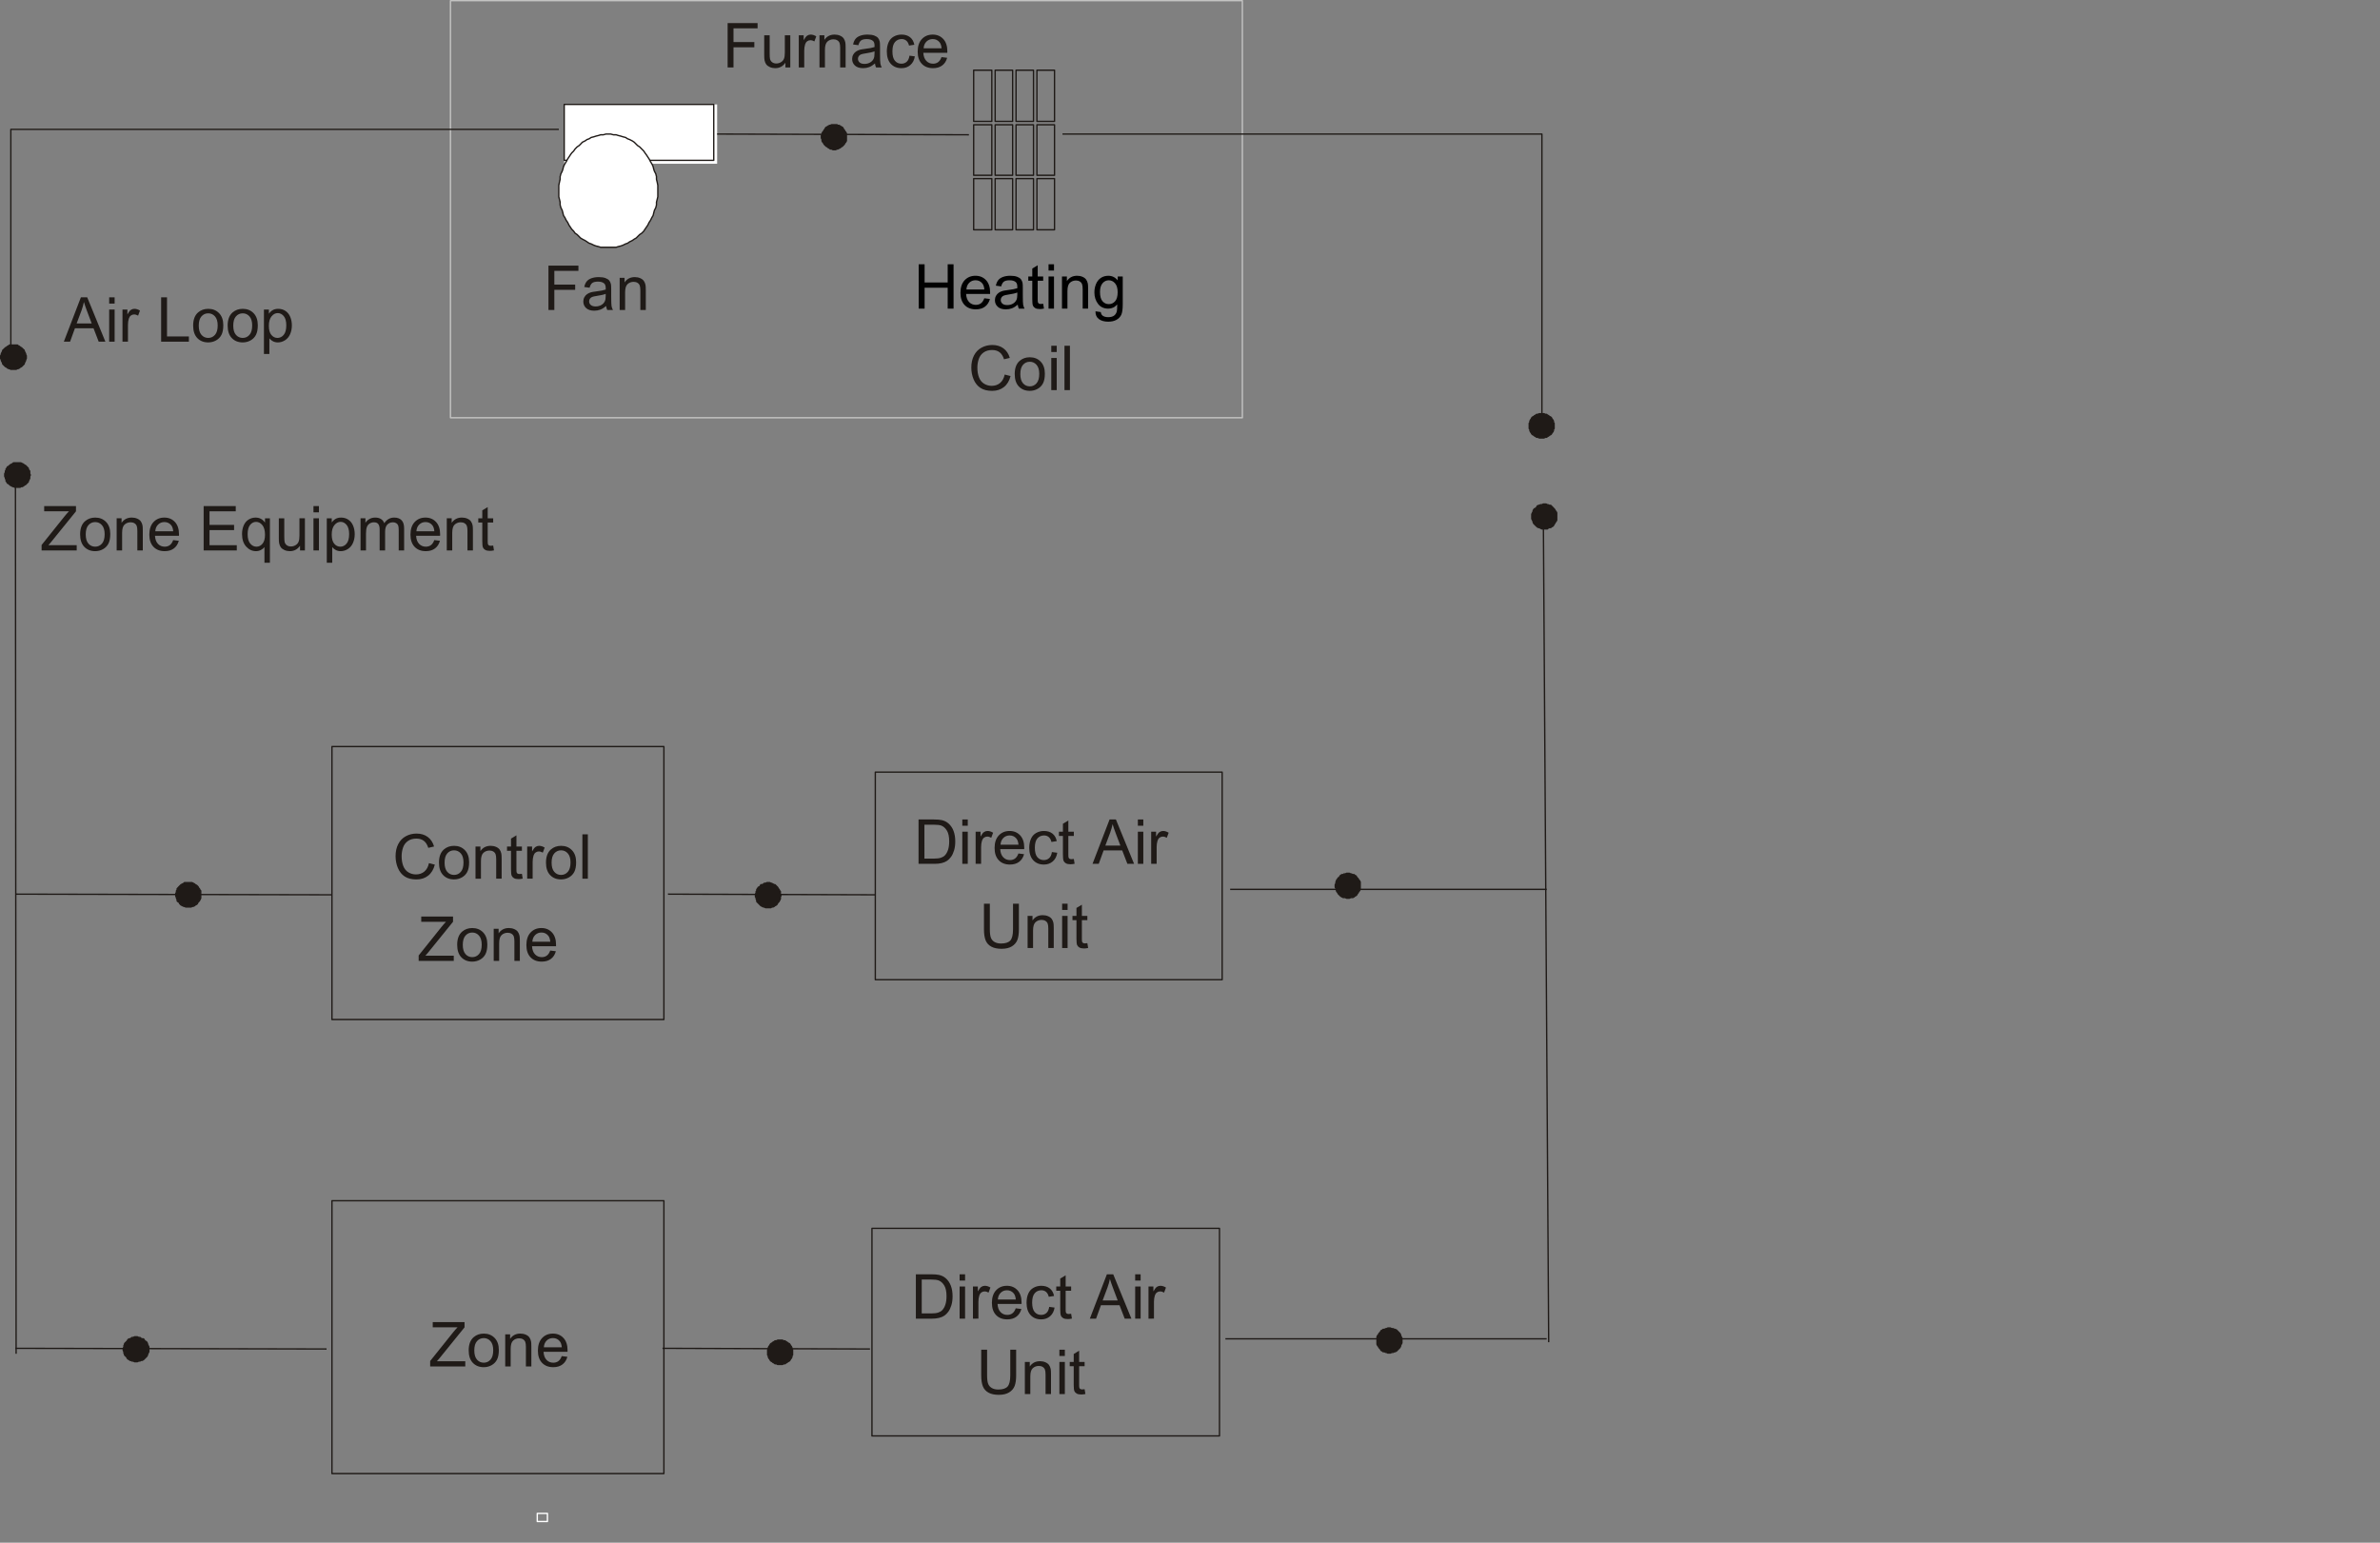 <?xml version="1.0" encoding="utf-8"?>
<!-- Generator: Adobe Illustrator 16.0.0, SVG Export Plug-In . SVG Version: 6.00 Build 0)  -->
<!DOCTYPE svg PUBLIC "-//W3C//DTD SVG 1.1//EN" "http://www.w3.org/Graphics/SVG/1.1/DTD/svg11.dtd">
<svg version="1.1" id="Layer_1" xmlns="http://www.w3.org/2000/svg" xmlns:xlink="http://www.w3.org/1999/xlink" x="0px" y="0px"
	 width="424.096px" height="274.925px" viewBox="0 0 424.096 274.925" enable-background="new 0 0 424.096 274.925"
	 xml:space="preserve">
<rect x="0" y="0" width="424.096" height="274.925" fill="#808080" stroke="none"/>
<g>
	<defs>
		<rect id="SVGID_1_" y="0.002" width="277.56" height="271.563"/>
	</defs>
	<clipPath id="SVGID_2_">
		<use xlink:href="#SVGID_1_"  overflow="visible"/>
	</clipPath>
	<g clip-path="url(#SVGID_2_)">
	</g>
	
		<rect x="59.151" y="133.044" clip-path="url(#SVGID_2_)" fill="none" stroke="#1F1A17" stroke-width="0.241" stroke-linejoin="round" stroke-miterlimit="10" width="59.151" height="48.651"/>
	
		<rect x="59.151" y="213.984" clip-path="url(#SVGID_2_)" fill="none" stroke="#1F1A17" stroke-width="0.241" stroke-linejoin="round" stroke-miterlimit="10" width="59.151" height="48.627"/>
	<g clip-path="url(#SVGID_2_)">
		<defs>
			<rect id="SVGID_3_" x="69.939" y="146.387" width="37.093" height="13.2"/>
		</defs>
		<clipPath id="SVGID_4_">
			<use xlink:href="#SVGID_3_"  overflow="visible"/>
		</clipPath>
		<g clip-path="url(#SVGID_4_)">
			<defs>
				<rect id="SVGID_5_" x="69.939" y="146.387" width="36.973" height="13.2"/>
			</defs>
			<clipPath id="SVGID_6_">
				<use xlink:href="#SVGID_5_"  overflow="visible"/>
			</clipPath>
			<g clip-path="url(#SVGID_6_)">
				<path fill="#1F1A17" d="M76.437,153.823l1.047,0.264c-0.22,0.859-0.615,1.514-1.185,1.965c-0.57,0.451-1.268,0.677-2.092,0.677
					c-0.853,0-1.546-0.173-2.081-0.521c-0.534-0.347-0.941-0.849-1.22-1.507s-0.418-1.364-0.418-2.119
					c0-0.823,0.158-1.542,0.473-2.154c0.314-0.613,0.763-1.079,1.344-1.396c0.581-0.318,1.221-0.478,1.918-0.478
					c0.792,0,1.458,0.202,1.997,0.604c0.54,0.403,0.916,0.969,1.128,1.699l-1.031,0.243c-0.184-0.575-0.45-0.994-0.799-1.256
					c-0.349-0.263-0.788-0.394-1.317-0.394c-0.608,0-1.116,0.146-1.524,0.437c-0.409,0.291-0.696,0.682-0.861,1.173
					c-0.166,0.491-0.249,0.997-0.249,1.518c0,0.672,0.098,1.259,0.294,1.76c0.196,0.501,0.501,0.876,0.915,1.125
					s0.862,0.372,1.344,0.372c0.587,0,1.083-0.169,1.49-0.507S76.293,154.488,76.437,153.823z"/>
				<path fill="#1F1A17" d="M78.222,153.731c0-1.061,0.295-1.846,0.885-2.356c0.493-0.424,1.094-0.636,1.803-0.636
					c0.788,0,1.432,0.258,1.932,0.774c0.5,0.516,0.75,1.229,0.75,2.138c0,0.737-0.111,1.317-0.332,1.739s-0.543,0.75-0.966,0.984
					c-0.423,0.234-0.885,0.351-1.385,0.351c-0.802,0-1.451-0.257-1.946-0.771C78.469,155.438,78.222,154.698,78.222,153.731z
					 M79.221,153.731c0,0.733,0.16,1.283,0.48,1.647s0.723,0.547,1.209,0.547c0.482,0,0.883-0.184,1.204-0.55s0.48-0.925,0.48-1.677
					c0-0.708-0.161-1.245-0.483-1.61c-0.322-0.365-0.723-0.547-1.201-0.547c-0.486,0-0.889,0.182-1.209,0.545
					S79.221,152.998,79.221,153.731z"/>
				<path fill="#1F1A17" d="M84.731,156.594v-5.727h0.875v0.814c0.421-0.629,1.029-0.944,1.824-0.944
					c0.345,0,0.663,0.062,0.953,0.186s0.506,0.287,0.65,0.488c0.144,0.202,0.245,0.44,0.302,0.717
					c0.036,0.18,0.054,0.495,0.054,0.944v3.521h-0.971v-3.483c0-0.396-0.038-0.691-0.113-0.887c-0.076-0.196-0.21-0.352-0.402-0.469
					c-0.192-0.117-0.418-0.175-0.677-0.175c-0.414,0-0.771,0.131-1.071,0.394c-0.301,0.262-0.451,0.76-0.451,1.494v3.127H84.731z"/>
				<path fill="#1F1A17" d="M93,155.726l0.141,0.857c-0.273,0.058-0.518,0.086-0.734,0.086c-0.353,0-0.626-0.056-0.82-0.167
					s-0.331-0.258-0.41-0.439c-0.079-0.181-0.119-0.563-0.119-1.146v-3.295h-0.712v-0.755h0.712v-1.418l0.966-0.583v2H93v0.755
					h-0.977v3.349c0,0.277,0.017,0.455,0.051,0.534c0.034,0.079,0.09,0.142,0.167,0.189c0.078,0.047,0.188,0.07,0.332,0.07
					C92.681,155.764,92.823,155.751,93,155.726z"/>
				<path fill="#1F1A17" d="M93.939,156.594v-5.727h0.875v0.868c0.223-0.406,0.429-0.674,0.618-0.803
					c0.189-0.129,0.397-0.194,0.624-0.194c0.328,0,0.66,0.104,0.999,0.313l-0.334,0.9c-0.238-0.14-0.475-0.21-0.712-0.21
					c-0.212,0-0.403,0.064-0.572,0.191c-0.169,0.127-0.29,0.305-0.362,0.531c-0.108,0.345-0.162,0.723-0.162,1.132v2.998H93.939z"/>
				<path fill="#1F1A17" d="M97.291,153.731c0-1.061,0.295-1.846,0.885-2.356c0.493-0.424,1.094-0.636,1.803-0.636
					c0.788,0,1.432,0.258,1.932,0.774c0.5,0.516,0.75,1.229,0.75,2.138c0,0.737-0.111,1.317-0.332,1.739s-0.543,0.75-0.966,0.984
					c-0.423,0.234-0.885,0.351-1.385,0.351c-0.802,0-1.451-0.257-1.946-0.771C97.538,155.438,97.291,154.698,97.291,153.731z
					 M98.29,153.731c0,0.733,0.16,1.283,0.48,1.647s0.723,0.547,1.209,0.547c0.482,0,0.883-0.184,1.204-0.55s0.48-0.925,0.48-1.677
					c0-0.708-0.161-1.245-0.483-1.61c-0.322-0.365-0.723-0.547-1.201-0.547c-0.486,0-0.889,0.182-1.209,0.545
					S98.29,152.998,98.29,153.731z"/>
				<path fill="#1F1A17" d="M103.778,156.594v-7.905h0.972v7.905H103.778z"/>
			</g>
		</g>
		<g clip-path="url(#SVGID_4_)">
			<defs>
				<rect id="SVGID_7_" x="69.939" y="146.387" width="36.973" height="13.2"/>
			</defs>
			<clipPath id="SVGID_8_">
				<use xlink:href="#SVGID_7_"  overflow="visible"/>
			</clipPath>
			<g clip-path="url(#SVGID_8_)">
			</g>
		</g>
	</g>
	<g clip-path="url(#SVGID_2_)">
		<defs>
			<rect id="SVGID_9_" x="74.38" y="161.039" width="27.608" height="13.2"/>
		</defs>
		<clipPath id="SVGID_10_">
			<use xlink:href="#SVGID_9_"  overflow="visible"/>
		</clipPath>
		<g clip-path="url(#SVGID_10_)">
			<defs>
				<rect id="SVGID_11_" x="74.38" y="161.039" width="27.488" height="13.2"/>
			</defs>
			<clipPath id="SVGID_12_">
				<use xlink:href="#SVGID_11_"  overflow="visible"/>
			</clipPath>
			<g clip-path="url(#SVGID_12_)">
				<path fill="#1F1A17" d="M74.602,171.246v-0.971l4.053-5.063c0.288-0.36,0.562-0.672,0.821-0.938h-4.415v-0.933h5.667v0.933
					l-4.442,5.484l-0.48,0.556h5.052v0.933H74.602z"/>
				<path fill="#1F1A17" d="M81.466,168.382c0-1.061,0.295-1.846,0.885-2.356c0.493-0.424,1.094-0.636,1.803-0.636
					c0.788,0,1.432,0.258,1.932,0.774c0.5,0.516,0.75,1.229,0.75,2.138c0,0.737-0.111,1.317-0.332,1.739s-0.543,0.75-0.966,0.984
					c-0.423,0.234-0.885,0.351-1.385,0.351c-0.802,0-1.451-0.257-1.946-0.771C81.713,170.09,81.466,169.35,81.466,168.382z
					 M82.465,168.382c0,0.733,0.16,1.283,0.48,1.647s0.723,0.547,1.209,0.547c0.482,0,0.883-0.184,1.204-0.55s0.48-0.925,0.48-1.677
					c0-0.708-0.161-1.245-0.483-1.61c-0.322-0.365-0.723-0.547-1.201-0.547c-0.486,0-0.889,0.182-1.209,0.545
					S82.465,167.649,82.465,168.382z"/>
				<path fill="#1F1A17" d="M87.975,171.246v-5.727h0.875v0.814c0.421-0.629,1.029-0.944,1.824-0.944
					c0.345,0,0.663,0.062,0.953,0.186s0.506,0.287,0.65,0.488c0.144,0.202,0.245,0.44,0.302,0.717
					c0.036,0.18,0.054,0.495,0.054,0.944v3.521h-0.971v-3.483c0-0.396-0.038-0.691-0.113-0.887c-0.076-0.196-0.21-0.352-0.402-0.469
					c-0.192-0.117-0.418-0.175-0.677-0.175c-0.414,0-0.771,0.131-1.071,0.394c-0.301,0.262-0.451,0.76-0.451,1.494v3.127H87.975z"/>
				<path fill="#1F1A17" d="M98.046,169.401l1.004,0.124c-0.158,0.586-0.452,1.041-0.88,1.364c-0.428,0.324-0.975,0.485-1.641,0.485
					c-0.838,0-1.503-0.258-1.994-0.774c-0.491-0.516-0.737-1.239-0.737-2.17c0-0.963,0.248-1.711,0.745-2.243
					c0.497-0.532,1.141-0.798,1.933-0.798c0.766,0,1.392,0.261,1.878,0.782c0.486,0.521,0.729,1.255,0.729,2.2
					c0,0.058-0.001,0.144-0.005,0.259h-4.274c0.036,0.629,0.214,1.111,0.534,1.445c0.32,0.334,0.72,0.501,1.198,0.501
					c0.356,0,0.66-0.094,0.912-0.281C97.699,170.11,97.899,169.811,98.046,169.401z M94.857,167.833h3.2
					c-0.043-0.482-0.166-0.843-0.367-1.084c-0.31-0.374-0.711-0.561-1.204-0.561c-0.446,0-0.821,0.149-1.125,0.448
					S94.889,167.333,94.857,167.833z"/>
			</g>
		</g>
		<g clip-path="url(#SVGID_10_)">
			<defs>
				<rect id="SVGID_13_" x="74.38" y="161.039" width="27.488" height="13.2"/>
			</defs>
			<clipPath id="SVGID_14_">
				<use xlink:href="#SVGID_13_"  overflow="visible"/>
			</clipPath>
			<g clip-path="url(#SVGID_14_)">
			</g>
		</g>
	</g>
	
		<rect x="155.972" y="137.606" clip-path="url(#SVGID_2_)" fill="none" stroke="#1F1A17" stroke-width="0.241" stroke-linejoin="round" stroke-miterlimit="10" width="61.806" height="36.995"/>
	<g clip-path="url(#SVGID_2_)">
		<defs>
			<rect id="SVGID_15_" x="162.825" y="143.736" width="46.191" height="13.2"/>
		</defs>
		<clipPath id="SVGID_16_">
			<use xlink:href="#SVGID_15_"  overflow="visible"/>
		</clipPath>
		<g clip-path="url(#SVGID_16_)">
			<defs>
				<rect id="SVGID_17_" x="162.825" y="143.736" width="46.071" height="13.2"/>
			</defs>
			<clipPath id="SVGID_18_">
				<use xlink:href="#SVGID_17_"  overflow="visible"/>
			</clipPath>
			<g clip-path="url(#SVGID_18_)">
				<path fill="#1F1A17" d="M163.678,153.946v-7.905h2.726c0.616,0,1.085,0.038,1.409,0.113c0.454,0.104,0.84,0.293,1.161,0.566
					c0.417,0.353,0.729,0.803,0.937,1.351c0.207,0.548,0.31,1.175,0.31,1.879c0,0.601-0.07,1.132-0.21,1.596
					c-0.14,0.463-0.32,0.847-0.54,1.151c-0.22,0.304-0.46,0.543-0.721,0.717s-0.576,0.307-0.944,0.396
					c-0.369,0.09-0.792,0.135-1.271,0.135H163.678z M164.725,153.013h1.689c0.521,0,0.931-0.049,1.228-0.146
					c0.297-0.097,0.534-0.233,0.71-0.41c0.248-0.248,0.441-0.582,0.58-1c0.139-0.419,0.208-0.927,0.208-1.523
					c0-0.827-0.136-1.462-0.408-1.906s-0.602-0.741-0.99-0.893c-0.281-0.108-0.732-0.162-1.355-0.162h-1.662V153.013z"/>
				<path fill="#1F1A17" d="M171.475,147.157v-1.116h0.972v1.116H171.475z M171.475,153.946v-5.727h0.972v5.727H171.475z"/>
				<path fill="#1F1A17" d="M173.849,153.946v-5.727h0.875v0.868c0.223-0.406,0.429-0.674,0.618-0.803
					c0.189-0.129,0.397-0.194,0.624-0.194c0.328,0,0.66,0.104,0.999,0.313l-0.334,0.9c-0.238-0.14-0.475-0.21-0.712-0.21
					c-0.212,0-0.403,0.064-0.572,0.191c-0.169,0.127-0.29,0.305-0.362,0.531c-0.108,0.345-0.162,0.723-0.162,1.132v2.998H173.849z"
					/>
				<path fill="#1F1A17" d="M181.475,152.102l1.004,0.124c-0.158,0.586-0.452,1.041-0.88,1.364
					c-0.428,0.324-0.975,0.485-1.641,0.485c-0.838,0-1.503-0.258-1.994-0.774c-0.491-0.516-0.737-1.239-0.737-2.17
					c0-0.963,0.248-1.711,0.745-2.243c0.497-0.532,1.141-0.798,1.933-0.798c0.766,0,1.392,0.261,1.878,0.782
					c0.486,0.521,0.729,1.255,0.729,2.2c0,0.058-0.001,0.144-0.005,0.259h-4.274c0.036,0.629,0.214,1.111,0.534,1.445
					c0.32,0.334,0.72,0.501,1.198,0.501c0.356,0,0.66-0.094,0.912-0.281C181.128,152.81,181.328,152.511,181.475,152.102z
					 M178.286,150.533h3.2c-0.043-0.482-0.166-0.843-0.367-1.084c-0.31-0.374-0.711-0.561-1.204-0.561
					c-0.446,0-0.821,0.149-1.125,0.448S178.318,150.033,178.286,150.533z"/>
				<path fill="#1F1A17" d="M187.439,151.848l0.956,0.124c-0.104,0.658-0.372,1.173-0.802,1.545
					c-0.43,0.372-0.958,0.558-1.584,0.558c-0.784,0-1.415-0.256-1.892-0.769c-0.477-0.512-0.715-1.246-0.715-2.203
					c0-0.618,0.103-1.159,0.308-1.623s0.518-0.812,0.937-1.043s0.875-0.348,1.368-0.348c0.623,0,1.132,0.157,1.527,0.472
					c0.396,0.315,0.649,0.761,0.761,1.34l-0.944,0.146c-0.09-0.385-0.25-0.674-0.478-0.868c-0.229-0.194-0.504-0.292-0.828-0.292
					c-0.49,0-0.887,0.175-1.193,0.526c-0.306,0.351-0.459,0.905-0.459,1.664c0,0.77,0.147,1.328,0.443,1.677
					c0.295,0.349,0.68,0.523,1.155,0.523c0.381,0,0.7-0.117,0.955-0.351C187.209,152.693,187.371,152.333,187.439,151.848z"/>
				<path fill="#1F1A17" d="M191.347,153.078l0.141,0.857c-0.273,0.058-0.518,0.086-0.734,0.086c-0.353,0-0.626-0.056-0.82-0.167
					s-0.331-0.258-0.41-0.439c-0.079-0.181-0.119-0.563-0.119-1.146v-3.295h-0.712v-0.755h0.712v-1.418l0.966-0.583v2h0.977v0.755
					h-0.977v3.349c0,0.277,0.017,0.455,0.051,0.534c0.034,0.079,0.09,0.142,0.167,0.189c0.078,0.047,0.188,0.07,0.332,0.07
					C191.028,153.115,191.17,153.103,191.347,153.078z"/>
				<path fill="#1F1A17" d="M194.678,153.946l3.039-7.905h1.128l3.238,7.905h-1.193l-0.923-2.394h-3.309l-0.869,2.394H194.678z
					 M196.961,150.7h2.683l-0.826-2.189c-0.252-0.665-0.439-1.211-0.562-1.639c-0.101,0.507-0.243,1.01-0.426,1.51L196.961,150.7z"
					/>
				<path fill="#1F1A17" d="M202.756,147.157v-1.116h0.972v1.116H202.756z M202.756,153.946v-5.727h0.972v5.727H202.756z"/>
				<path fill="#1F1A17" d="M205.13,153.946v-5.727h0.875v0.868c0.223-0.406,0.429-0.674,0.618-0.803
					c0.189-0.129,0.397-0.194,0.624-0.194c0.328,0,0.66,0.104,0.999,0.313l-0.334,0.9c-0.238-0.14-0.475-0.21-0.712-0.21
					c-0.212,0-0.403,0.064-0.572,0.191c-0.169,0.127-0.29,0.305-0.362,0.531c-0.108,0.345-0.162,0.723-0.162,1.132v2.998H205.13z"/>
			</g>
		</g>
		<g clip-path="url(#SVGID_16_)">
			<defs>
				<rect id="SVGID_19_" x="162.825" y="143.736" width="46.071" height="13.2"/>
			</defs>
			<clipPath id="SVGID_20_">
				<use xlink:href="#SVGID_19_"  overflow="visible"/>
			</clipPath>
			<g clip-path="url(#SVGID_20_)">
			</g>
		</g>
	</g>
	<g clip-path="url(#SVGID_2_)">
		<defs>
			<rect id="SVGID_21_" x="174.466" y="158.747" width="22.42" height="13.2"/>
		</defs>
		<clipPath id="SVGID_22_">
			<use xlink:href="#SVGID_21_"  overflow="visible"/>
		</clipPath>
		<g clip-path="url(#SVGID_22_)">
			<defs>
				<rect id="SVGID_23_" x="174.466" y="158.747" width="22.299" height="13.2"/>
			</defs>
			<clipPath id="SVGID_24_">
				<use xlink:href="#SVGID_23_"  overflow="visible"/>
			</clipPath>
			<g clip-path="url(#SVGID_24_)">
				<path fill="#1F1A17" d="M180.511,161.049h1.047v4.567c0,0.794-0.09,1.425-0.27,1.893c-0.18,0.468-0.505,0.848-0.975,1.141
					c-0.469,0.293-1.085,0.439-1.848,0.439c-0.741,0-1.348-0.127-1.819-0.383c-0.472-0.255-0.808-0.625-1.009-1.108
					c-0.202-0.483-0.302-1.144-0.302-1.982v-4.567h1.047v4.562c0,0.687,0.064,1.193,0.191,1.518
					c0.128,0.325,0.347,0.576,0.659,0.752c0.311,0.176,0.692,0.265,1.142,0.265c0.77,0,1.318-0.175,1.646-0.523
					s0.491-1.019,0.491-2.011V161.049z"/>
				<path fill="#1F1A17" d="M183.111,168.954v-5.727h0.875v0.814c0.421-0.629,1.029-0.944,1.824-0.944
					c0.345,0,0.663,0.062,0.953,0.186s0.506,0.287,0.65,0.488c0.144,0.202,0.245,0.44,0.302,0.717
					c0.036,0.18,0.054,0.495,0.054,0.944v3.521h-0.971v-3.483c0-0.396-0.038-0.691-0.113-0.887c-0.076-0.196-0.21-0.352-0.402-0.469
					c-0.192-0.117-0.418-0.175-0.677-0.175c-0.414,0-0.771,0.131-1.071,0.394c-0.301,0.262-0.451,0.76-0.451,1.494v3.127H183.111z"
					/>
				<path fill="#1F1A17" d="M189.264,162.165v-1.116h0.972v1.116H189.264z M189.264,168.954v-5.727h0.972v5.727H189.264z"/>
				<path fill="#1F1A17" d="M193.758,168.085l0.141,0.857c-0.273,0.058-0.518,0.086-0.734,0.086c-0.353,0-0.626-0.056-0.82-0.167
					s-0.331-0.258-0.41-0.439c-0.079-0.181-0.119-0.563-0.119-1.146v-3.295h-0.712v-0.755h0.712v-1.418l0.966-0.583v2h0.977v0.755
					h-0.977v3.349c0,0.277,0.017,0.455,0.051,0.534c0.034,0.079,0.09,0.142,0.167,0.189c0.078,0.047,0.188,0.07,0.332,0.07
					C193.439,168.123,193.582,168.111,193.758,168.085z"/>
			</g>
		</g>
		<g clip-path="url(#SVGID_22_)">
			<defs>
				<rect id="SVGID_25_" x="174.466" y="158.747" width="22.299" height="13.2"/>
			</defs>
			<clipPath id="SVGID_26_">
				<use xlink:href="#SVGID_25_"  overflow="visible"/>
			</clipPath>
			<g clip-path="url(#SVGID_26_)">
			</g>
		</g>
	</g>
	
		<rect x="155.374" y="218.908" clip-path="url(#SVGID_2_)" fill="none" stroke="#1F1A17" stroke-width="0.241" stroke-linejoin="round" stroke-miterlimit="10" width="61.927" height="36.995"/>
	<g clip-path="url(#SVGID_2_)">
		<defs>
			<rect id="SVGID_27_" x="162.346" y="224.796" width="46.191" height="13.2"/>
		</defs>
		<clipPath id="SVGID_28_">
			<use xlink:href="#SVGID_27_"  overflow="visible"/>
		</clipPath>
		<g clip-path="url(#SVGID_28_)">
			<defs>
				<rect id="SVGID_29_" x="162.346" y="224.796" width="46.072" height="13.2"/>
			</defs>
			<clipPath id="SVGID_30_">
				<use xlink:href="#SVGID_29_"  overflow="visible"/>
			</clipPath>
			<g clip-path="url(#SVGID_30_)">
				<path fill="#1F1A17" d="M163.199,235.002v-7.905h2.726c0.616,0,1.085,0.038,1.409,0.113c0.454,0.104,0.84,0.293,1.161,0.566
					c0.417,0.353,0.729,0.803,0.937,1.351c0.207,0.548,0.31,1.175,0.31,1.879c0,0.601-0.07,1.132-0.21,1.596
					c-0.14,0.463-0.32,0.847-0.54,1.151c-0.22,0.304-0.46,0.543-0.721,0.717s-0.576,0.307-0.944,0.396
					c-0.369,0.09-0.792,0.135-1.271,0.135H163.199z M164.247,234.07h1.689c0.521,0,0.931-0.049,1.228-0.146
					c0.297-0.097,0.534-0.233,0.71-0.41c0.248-0.248,0.441-0.582,0.58-1c0.139-0.419,0.208-0.927,0.208-1.523
					c0-0.827-0.136-1.462-0.408-1.906s-0.602-0.741-0.99-0.893c-0.281-0.108-0.732-0.162-1.355-0.162h-1.662V234.07z"/>
				<path fill="#1F1A17" d="M170.997,228.214v-1.116h0.972v1.116H170.997z M170.997,235.002v-5.727h0.972v5.727H170.997z"/>
				<path fill="#1F1A17" d="M173.37,235.002v-5.727h0.875v0.868c0.223-0.406,0.429-0.674,0.618-0.803
					c0.189-0.129,0.397-0.194,0.624-0.194c0.328,0,0.66,0.104,0.999,0.313l-0.334,0.9c-0.238-0.14-0.475-0.21-0.712-0.21
					c-0.212,0-0.403,0.064-0.572,0.191c-0.169,0.127-0.29,0.305-0.362,0.531c-0.108,0.345-0.162,0.723-0.162,1.132v2.998H173.37z"/>
				<path fill="#1F1A17" d="M180.997,233.158l1.004,0.124c-0.158,0.586-0.452,1.041-0.88,1.364
					c-0.428,0.324-0.975,0.485-1.641,0.485c-0.838,0-1.503-0.258-1.994-0.774c-0.491-0.516-0.737-1.239-0.737-2.17
					c0-0.963,0.248-1.711,0.745-2.243c0.497-0.532,1.141-0.798,1.933-0.798c0.766,0,1.392,0.261,1.878,0.782
					c0.486,0.521,0.729,1.255,0.729,2.2c0,0.058-0.001,0.144-0.005,0.259h-4.274c0.036,0.629,0.214,1.111,0.534,1.445
					c0.32,0.334,0.72,0.501,1.198,0.501c0.356,0,0.66-0.094,0.912-0.281C180.649,233.867,180.849,233.568,180.997,233.158z
					 M177.807,231.589h3.2c-0.043-0.482-0.166-0.843-0.367-1.084c-0.31-0.374-0.711-0.561-1.204-0.561
					c-0.446,0-0.821,0.149-1.125,0.448S177.839,231.089,177.807,231.589z"/>
				<path fill="#1F1A17" d="M186.96,232.905l0.956,0.124c-0.104,0.658-0.372,1.173-0.802,1.545c-0.43,0.372-0.958,0.558-1.584,0.558
					c-0.784,0-1.415-0.256-1.892-0.769c-0.477-0.512-0.715-1.246-0.715-2.203c0-0.618,0.103-1.159,0.308-1.623
					s0.518-0.812,0.937-1.043s0.875-0.348,1.368-0.348c0.623,0,1.132,0.157,1.527,0.472c0.396,0.315,0.649,0.761,0.761,1.34
					l-0.944,0.146c-0.09-0.385-0.25-0.674-0.478-0.868c-0.229-0.194-0.504-0.292-0.828-0.292c-0.49,0-0.887,0.175-1.193,0.526
					c-0.306,0.351-0.459,0.905-0.459,1.664c0,0.77,0.147,1.328,0.443,1.677c0.295,0.349,0.68,0.523,1.155,0.523
					c0.381,0,0.7-0.117,0.955-0.351C186.73,233.75,186.892,233.39,186.96,232.905z"/>
				<path fill="#1F1A17" d="M190.868,234.134l0.141,0.857c-0.273,0.058-0.518,0.086-0.734,0.086c-0.353,0-0.626-0.056-0.82-0.167
					s-0.331-0.258-0.41-0.439c-0.079-0.181-0.119-0.563-0.119-1.146v-3.295h-0.712v-0.755h0.712v-1.418l0.966-0.583v2h0.977v0.755
					h-0.977v3.349c0,0.277,0.017,0.455,0.051,0.534c0.034,0.079,0.09,0.142,0.167,0.189c0.078,0.047,0.188,0.07,0.332,0.07
					C190.55,234.172,190.692,234.16,190.868,234.134z"/>
				<path fill="#1F1A17" d="M194.2,235.002l3.039-7.905h1.128l3.238,7.905h-1.193l-0.923-2.394h-3.309l-0.869,2.394H194.2z
					 M196.482,231.756h2.683l-0.826-2.189c-0.252-0.665-0.439-1.211-0.562-1.639c-0.101,0.507-0.243,1.01-0.426,1.51
					L196.482,231.756z"/>
				<path fill="#1F1A17" d="M202.278,228.214v-1.116h0.972v1.116H202.278z M202.278,235.002v-5.727h0.972v5.727H202.278z"/>
				<path fill="#1F1A17" d="M204.651,235.002v-5.727h0.875v0.868c0.223-0.406,0.429-0.674,0.618-0.803
					c0.189-0.129,0.397-0.194,0.624-0.194c0.328,0,0.66,0.104,0.999,0.313l-0.334,0.9c-0.238-0.14-0.475-0.21-0.712-0.21
					c-0.212,0-0.403,0.064-0.572,0.191c-0.169,0.127-0.29,0.305-0.362,0.531c-0.108,0.345-0.162,0.723-0.162,1.132v2.998H204.651z"
					/>
			</g>
		</g>
		<g clip-path="url(#SVGID_28_)">
			<defs>
				<rect id="SVGID_31_" x="162.346" y="224.796" width="46.072" height="13.2"/>
			</defs>
			<clipPath id="SVGID_32_">
				<use xlink:href="#SVGID_31_"  overflow="visible"/>
			</clipPath>
			<g clip-path="url(#SVGID_32_)">
			</g>
		</g>
	</g>
	<g clip-path="url(#SVGID_2_)">
		<defs>
			<rect id="SVGID_33_" x="173.978" y="238.237" width="22.444" height="13.225"/>
		</defs>
		<clipPath id="SVGID_34_">
			<use xlink:href="#SVGID_33_"  overflow="visible"/>
		</clipPath>
		<g clip-path="url(#SVGID_34_)">
			<defs>
				<rect id="SVGID_35_" x="173.978" y="238.237" width="22.323" height="13.225"/>
			</defs>
			<clipPath id="SVGID_36_">
				<use xlink:href="#SVGID_35_"  overflow="visible"/>
			</clipPath>
			<g clip-path="url(#SVGID_36_)">
				<path fill="#1F1A17" d="M180.022,240.538h1.047v4.567c0,0.794-0.09,1.425-0.27,1.893c-0.18,0.468-0.505,0.848-0.975,1.141
					c-0.469,0.293-1.085,0.439-1.848,0.439c-0.741,0-1.348-0.127-1.819-0.383c-0.472-0.255-0.808-0.625-1.009-1.108
					c-0.202-0.483-0.302-1.144-0.302-1.982v-4.567h1.047v4.562c0,0.687,0.064,1.193,0.191,1.518
					c0.128,0.325,0.347,0.576,0.659,0.752c0.311,0.176,0.692,0.265,1.142,0.265c0.77,0,1.318-0.175,1.646-0.523
					s0.491-1.019,0.491-2.011V240.538z"/>
				<path fill="#1F1A17" d="M182.622,248.443v-5.727h0.875v0.814c0.421-0.629,1.029-0.944,1.824-0.944
					c0.345,0,0.663,0.062,0.953,0.186s0.506,0.287,0.65,0.488c0.144,0.202,0.245,0.44,0.302,0.717
					c0.036,0.18,0.054,0.495,0.054,0.944v3.521h-0.971v-3.483c0-0.396-0.038-0.691-0.113-0.887c-0.076-0.196-0.21-0.352-0.402-0.469
					c-0.192-0.117-0.418-0.175-0.677-0.175c-0.414,0-0.771,0.131-1.071,0.394c-0.301,0.262-0.451,0.76-0.451,1.494v3.127H182.622z"
					/>
				<path fill="#1F1A17" d="M188.775,241.654v-1.116h0.972v1.116H188.775z M188.775,248.443v-5.727h0.972v5.727H188.775z"/>
				<path fill="#1F1A17" d="M193.269,247.575l0.141,0.857c-0.273,0.058-0.518,0.086-0.734,0.086c-0.353,0-0.626-0.056-0.82-0.167
					s-0.331-0.258-0.41-0.439c-0.079-0.181-0.119-0.563-0.119-1.146v-3.295h-0.712v-0.755h0.712v-1.418l0.966-0.583v2h0.977v0.755
					h-0.977v3.349c0,0.277,0.017,0.455,0.051,0.534c0.034,0.079,0.09,0.142,0.167,0.189c0.078,0.047,0.188,0.07,0.332,0.07
					C192.951,247.612,193.093,247.6,193.269,247.575z"/>
			</g>
		</g>
		<g clip-path="url(#SVGID_34_)">
			<defs>
				<rect id="SVGID_37_" x="173.978" y="238.237" width="22.323" height="13.225"/>
			</defs>
			<clipPath id="SVGID_38_">
				<use xlink:href="#SVGID_37_"  overflow="visible"/>
			</clipPath>
			<g clip-path="url(#SVGID_38_)">
			</g>
		</g>
	</g>
	
		<rect x="80.269" y="0.121" clip-path="url(#SVGID_2_)" fill="none" stroke="#C3C3C2" stroke-width="0.241" stroke-linejoin="round" stroke-miterlimit="10" width="141.109" height="74.327"/>
	
		<rect x="100.54" y="18.612" clip-path="url(#SVGID_2_)" fill-rule="evenodd" clip-rule="evenodd" fill="#FFFFFF" width="27.247" height="10.57"/>
	
		<rect x="100.54" y="18.607" clip-path="url(#SVGID_2_)" fill="none" stroke="#1F1A17" stroke-width="0.241" stroke-linejoin="round" stroke-miterlimit="10" width="26.644" height="9.967"/>
	<polygon clip-path="url(#SVGID_2_)" fill-rule="evenodd" clip-rule="evenodd" fill="#FFFFFF" points="108.331,44.071 
		108.819,44.071 109.298,44.071 109.787,44.071 110.146,43.952 110.625,43.832 110.994,43.703 111.473,43.463 111.832,43.344 
		112.171,43.104 112.66,42.866 113.019,42.616 113.378,42.407 113.618,42.158 113.986,41.799 114.346,41.56 114.705,41.201 
		114.944,40.833 115.193,40.474 115.433,40.115 115.672,39.626 115.912,39.268 116.151,38.779 116.371,38.42 116.49,37.942 
		116.61,37.484 116.859,36.996 116.979,36.517 116.979,36.029 117.099,35.55 117.218,35.072 117.218,34.584 117.218,33.986 
		117.218,33.498 117.218,33.019 117.099,32.441 116.979,31.953 116.979,31.475 116.859,30.986 116.61,30.508 116.49,30.149 
		116.371,29.661 116.151,29.182 115.912,28.813 115.672,28.335 115.433,27.977 115.193,27.607 114.944,27.269 114.705,26.91 
		114.346,26.551 113.986,26.183 113.618,25.943 113.378,25.704 113.019,25.345 112.66,25.106 112.171,24.857 111.832,24.737 
		111.473,24.498 110.994,24.378 110.625,24.259 110.146,24.14 109.787,24.02 109.298,24.02 108.819,23.89 108.331,23.89 
		107.972,23.89 107.513,24.02 107.034,24.02 106.675,24.14 106.186,24.259 105.827,24.378 105.338,24.498 104.979,24.737 
		104.62,24.857 104.261,25.106 103.772,25.345 103.433,25.704 103.193,25.943 102.834,26.183 102.475,26.551 102.226,26.91 
		101.867,27.269 101.627,27.607 101.388,27.977 101.148,28.335 100.899,28.813 100.66,29.182 100.42,29.661 100.301,30.149 
		100.181,30.508 99.941,30.986 99.812,31.475 99.812,31.953 99.696,32.441 99.575,33.019 99.575,33.498 99.575,33.986 
		99.575,34.584 99.575,35.072 99.696,35.55 99.812,36.029 99.812,36.517 99.941,36.996 100.181,37.484 100.301,37.942 100.42,38.42 
		100.66,38.779 100.899,39.268 101.148,39.626 101.388,40.115 101.627,40.474 101.867,40.833 102.226,41.201 102.475,41.56 
		102.834,41.799 103.193,42.158 103.433,42.407 103.772,42.616 104.261,42.866 104.62,43.104 104.979,43.344 105.338,43.463 
		105.827,43.703 106.186,43.832 106.675,43.952 107.034,44.071 107.513,44.071 107.972,44.071 	"/>
	
		<polyline clip-path="url(#SVGID_2_)" fill="none" stroke="#1F1A17" stroke-width="0.241" stroke-linejoin="round" stroke-miterlimit="10" points="
		108.331,44.071 108.819,44.071 109.298,44.071 109.787,44.071 110.146,43.952 110.625,43.832 110.994,43.703 111.473,43.463 
		111.832,43.344 112.171,43.104 112.66,42.866 113.019,42.616 113.378,42.407 113.618,42.158 113.986,41.799 114.346,41.56 
		114.705,41.201 114.944,40.833 115.193,40.474 115.433,40.115 115.672,39.626 115.912,39.268 116.151,38.779 116.371,38.42 
		116.49,37.942 116.61,37.484 116.859,36.996 116.979,36.517 116.979,36.029 117.099,35.55 117.218,35.072 117.218,34.584 
		117.218,33.986 117.218,33.498 117.218,33.019 117.099,32.441 116.979,31.953 116.979,31.475 116.859,30.986 116.61,30.508 
		116.49,30.149 116.371,29.661 116.151,29.182 115.912,28.813 115.672,28.335 115.433,27.977 115.193,27.607 114.944,27.269 
		114.705,26.91 114.346,26.551 113.986,26.183 113.618,25.943 113.378,25.704 113.019,25.345 112.66,25.106 112.171,24.857 
		111.832,24.737 111.473,24.498 110.994,24.378 110.625,24.259 110.146,24.14 109.787,24.02 109.298,24.02 108.819,23.89 
		108.331,23.89 107.972,23.89 107.513,24.02 107.034,24.02 106.675,24.14 106.186,24.259 105.827,24.378 105.338,24.498 
		104.979,24.737 104.62,24.857 104.261,25.106 103.772,25.345 103.433,25.704 103.193,25.943 102.834,26.183 102.475,26.551 
		102.226,26.91 101.867,27.269 101.627,27.607 101.388,27.977 101.148,28.335 100.899,28.813 100.66,29.182 100.42,29.661 
		100.301,30.149 100.181,30.508 99.941,30.986 99.812,31.475 99.812,31.953 99.696,32.441 99.575,33.019 99.575,33.498 
		99.575,33.986 99.575,34.584 99.575,35.072 99.696,35.55 99.812,36.029 99.812,36.517 99.941,36.996 100.181,37.484 
		100.301,37.942 100.42,38.42 100.66,38.779 100.899,39.268 101.148,39.626 101.388,40.115 101.627,40.474 101.867,40.833 
		102.226,41.201 102.475,41.56 102.834,41.799 103.193,42.158 103.433,42.407 103.772,42.616 104.261,42.866 104.62,43.104 
		104.979,43.344 105.338,43.463 105.827,43.703 106.186,43.832 106.675,43.952 107.034,44.071 107.513,44.071 107.972,44.071 
		108.331,44.071 	"/>
	
		<rect x="173.499" y="12.506" clip-path="url(#SVGID_2_)" fill="none" stroke="#1F1A17" stroke-width="0.241" stroke-linejoin="round" stroke-miterlimit="10" width="3.234" height="9.122"/>
	
		<rect x="173.499" y="22.234" clip-path="url(#SVGID_2_)" fill="none" stroke="#1F1A17" stroke-width="0.241" stroke-linejoin="round" stroke-miterlimit="10" width="3.234" height="9.001"/>
	
		<rect x="173.499" y="31.83" clip-path="url(#SVGID_2_)" fill="none" stroke="#1F1A17" stroke-width="0.241" stroke-linejoin="round" stroke-miterlimit="10" width="3.234" height="9.122"/>
	
		<rect x="177.329" y="12.506" clip-path="url(#SVGID_2_)" fill="none" stroke="#1F1A17" stroke-width="0.241" stroke-linejoin="round" stroke-miterlimit="10" width="3.113" height="9.122"/>
	
		<rect x="177.329" y="22.234" clip-path="url(#SVGID_2_)" fill="none" stroke="#1F1A17" stroke-width="0.241" stroke-linejoin="round" stroke-miterlimit="10" width="3.113" height="9.001"/>
	
		<rect x="177.329" y="31.83" clip-path="url(#SVGID_2_)" fill="none" stroke="#1F1A17" stroke-width="0.241" stroke-linejoin="round" stroke-miterlimit="10" width="3.113" height="9.122"/>
	
		<rect x="181.05" y="12.506" clip-path="url(#SVGID_2_)" fill="none" stroke="#1F1A17" stroke-width="0.241" stroke-linejoin="round" stroke-miterlimit="10" width="3.113" height="9.122"/>
	
		<rect x="181.05" y="22.234" clip-path="url(#SVGID_2_)" fill="none" stroke="#1F1A17" stroke-width="0.241" stroke-linejoin="round" stroke-miterlimit="10" width="3.113" height="9.001"/>
	
		<rect x="181.05" y="31.83" clip-path="url(#SVGID_2_)" fill="none" stroke="#1F1A17" stroke-width="0.241" stroke-linejoin="round" stroke-miterlimit="10" width="3.113" height="9.122"/>
	
		<rect x="184.771" y="12.506" clip-path="url(#SVGID_2_)" fill="none" stroke="#1F1A17" stroke-width="0.241" stroke-linejoin="round" stroke-miterlimit="10" width="3.137" height="9.122"/>
	
		<rect x="184.771" y="22.234" clip-path="url(#SVGID_2_)" fill="none" stroke="#1F1A17" stroke-width="0.241" stroke-linejoin="round" stroke-miterlimit="10" width="3.137" height="9.001"/>
	
		<rect x="184.771" y="31.83" clip-path="url(#SVGID_2_)" fill="none" stroke="#1F1A17" stroke-width="0.241" stroke-linejoin="round" stroke-miterlimit="10" width="3.137" height="9.122"/>
	
		<line clip-path="url(#SVGID_2_)" fill="none" stroke="#1F1A17" stroke-width="0.241" stroke-linejoin="round" stroke-miterlimit="10" x1="127.782" y1="23.89" x2="172.651" y2="24.02"/>
	
		<polyline clip-path="url(#SVGID_2_)" fill="none" stroke="#1F1A17" stroke-width="0.241" stroke-linejoin="round" stroke-miterlimit="10" points="
		189.329,23.89 274.756,23.89 274.756,76.74 	"/>
	
		<polyline clip-path="url(#SVGID_2_)" fill="none" stroke="#1F1A17" stroke-width="0.241" stroke-linejoin="round" stroke-miterlimit="10" points="
		99.575,23.053 1.931,23.053 1.931,65.329 	"/>
	
		<line clip-path="url(#SVGID_2_)" fill="none" stroke="#1F1A17" stroke-width="0.241" stroke-linejoin="round" stroke-miterlimit="10" x1="2.751" y1="83.696" x2="2.872" y2="241.254"/>
	
		<line clip-path="url(#SVGID_2_)" fill="none" stroke="#1F1A17" stroke-width="0.241" stroke-linejoin="round" stroke-miterlimit="10" x1="275.006" y1="91.27" x2="275.963" y2="239.203"/>
	
		<line clip-path="url(#SVGID_2_)" fill="none" stroke="#1F1A17" stroke-width="0.241" stroke-linejoin="round" stroke-miterlimit="10" x1="2.751" y1="159.348" x2="59.151" y2="159.467"/>
	
		<line clip-path="url(#SVGID_2_)" fill="none" stroke="#1F1A17" stroke-width="0.241" stroke-linejoin="round" stroke-miterlimit="10" x1="119.024" y1="159.348" x2="155.972" y2="159.467"/>
	
		<line clip-path="url(#SVGID_2_)" fill="none" stroke="#1F1A17" stroke-width="0.241" stroke-linejoin="round" stroke-miterlimit="10" x1="219.205" y1="158.5" x2="275.605" y2="158.5"/>
	
		<line clip-path="url(#SVGID_2_)" fill="none" stroke="#1F1A17" stroke-width="0.241" stroke-linejoin="round" stroke-miterlimit="10" x1="2.751" y1="240.289" x2="58.186" y2="240.41"/>
	
		<line clip-path="url(#SVGID_2_)" fill="none" stroke="#1F1A17" stroke-width="0.241" stroke-linejoin="round" stroke-miterlimit="10" x1="118.057" y1="240.289" x2="155.015" y2="240.41"/>
	
		<line clip-path="url(#SVGID_2_)" fill="none" stroke="#1F1A17" stroke-width="0.241" stroke-linejoin="round" stroke-miterlimit="10" x1="218.357" y1="238.6" x2="275.605" y2="238.6"/>
	<polygon clip-path="url(#SVGID_2_)" fill-rule="evenodd" clip-rule="evenodd" fill="#1F1A17" points="33.593,161.64 33.835,161.64 
		34.076,161.64 34.197,161.52 34.438,161.52 34.68,161.401 34.8,161.281 35.042,161.162 35.163,161.042 35.283,160.792 
		35.404,160.673 35.524,160.554 35.646,160.314 35.766,160.075 35.766,159.956 35.766,159.707 35.766,159.467 35.766,159.228 
		35.766,158.989 35.766,158.75 35.646,158.63 35.524,158.381 35.404,158.261 35.283,158.022 35.163,157.903 35.042,157.783 
		34.8,157.664 34.68,157.544 34.438,157.415 34.197,157.294 34.076,157.294 33.835,157.294 33.593,157.294 33.352,157.294 
		33.112,157.294 32.87,157.294 32.75,157.415 32.508,157.544 32.267,157.664 32.146,157.783 32.025,157.903 31.905,158.022 
		31.687,158.261 31.566,158.381 31.566,158.63 31.446,158.75 31.446,158.989 31.325,159.228 31.325,159.467 31.325,159.707 
		31.446,159.956 31.446,160.075 31.566,160.314 31.566,160.554 31.687,160.673 31.905,160.792 32.025,161.042 32.146,161.162 
		32.267,161.281 32.508,161.401 32.75,161.52 32.87,161.52 33.112,161.64 33.352,161.64 	"/>
	
		<polyline clip-path="url(#SVGID_2_)" fill="none" stroke="#1F1A17" stroke-width="0.241" stroke-linejoin="round" stroke-miterlimit="10" points="
		33.593,161.64 33.835,161.64 34.076,161.64 34.197,161.52 34.438,161.52 34.68,161.401 34.8,161.281 35.042,161.162 
		35.163,161.042 35.283,160.792 35.404,160.673 35.524,160.554 35.646,160.314 35.766,160.075 35.766,159.956 35.766,159.707 
		35.766,159.467 35.766,159.228 35.766,158.989 35.766,158.75 35.646,158.63 35.524,158.381 35.404,158.261 35.283,158.022 
		35.163,157.903 35.042,157.783 34.8,157.664 34.68,157.544 34.438,157.415 34.197,157.294 34.076,157.294 33.835,157.294 
		33.593,157.294 33.352,157.294 33.112,157.294 32.87,157.294 32.75,157.415 32.508,157.544 32.267,157.664 32.146,157.783 
		32.025,157.903 31.905,158.022 31.687,158.261 31.566,158.381 31.566,158.63 31.446,158.75 31.446,158.989 31.325,159.228 
		31.325,159.467 31.325,159.707 31.446,159.956 31.446,160.075 31.566,160.314 31.566,160.554 31.687,160.673 31.905,160.792 
		32.025,161.042 32.146,161.162 32.267,161.281 32.508,161.401 32.75,161.52 32.87,161.52 33.112,161.64 33.352,161.64 
		33.593,161.64 	"/>
	<polygon clip-path="url(#SVGID_2_)" fill-rule="evenodd" clip-rule="evenodd" fill="#1F1A17" points="136.91,161.759 
		137.149,161.759 137.388,161.759 137.488,161.64 137.728,161.64 137.967,161.52 138.097,161.401 138.336,161.281 138.456,161.162 
		138.575,160.922 138.695,160.792 138.815,160.673 138.935,160.434 139.054,160.195 139.054,159.956 139.054,159.836 
		139.174,159.587 139.054,159.348 139.054,159.108 139.054,158.869 138.935,158.75 138.815,158.5 138.695,158.381 138.575,158.142 
		138.456,158.022 138.336,157.903 138.097,157.664 137.967,157.664 137.728,157.544 137.488,157.415 137.388,157.415 
		137.149,157.294 136.91,157.294 136.67,157.294 136.431,157.415 136.181,157.415 136.062,157.544 135.822,157.664 135.583,157.664 
		135.463,157.903 135.343,158.022 135.104,158.142 134.974,158.381 134.854,158.5 134.854,158.75 134.735,158.869 134.735,159.108 
		134.615,159.348 134.615,159.587 134.615,159.836 134.735,159.956 134.735,160.195 134.854,160.434 134.854,160.673 
		134.974,160.792 135.104,160.922 135.343,161.162 135.463,161.281 135.583,161.401 135.822,161.52 136.062,161.64 136.181,161.64 
		136.431,161.759 136.67,161.759 	"/>
	
		<polyline clip-path="url(#SVGID_2_)" fill="none" stroke="#1F1A17" stroke-width="0.241" stroke-linejoin="round" stroke-miterlimit="10" points="
		136.91,161.759 137.149,161.759 137.388,161.759 137.488,161.64 137.728,161.64 137.967,161.52 138.097,161.401 138.336,161.281 
		138.456,161.162 138.575,160.922 138.695,160.792 138.815,160.673 138.935,160.434 139.054,160.195 139.054,159.956 
		139.054,159.836 139.174,159.587 139.054,159.348 139.054,159.108 139.054,158.869 138.935,158.75 138.815,158.5 138.695,158.381 
		138.575,158.142 138.456,158.022 138.336,157.903 138.097,157.664 137.967,157.664 137.728,157.544 137.488,157.415 
		137.388,157.415 137.149,157.294 136.91,157.294 136.67,157.294 136.431,157.415 136.181,157.415 136.062,157.544 135.822,157.664 
		135.583,157.664 135.463,157.903 135.343,158.022 135.104,158.142 134.974,158.381 134.854,158.5 134.854,158.75 134.735,158.869 
		134.735,159.108 134.615,159.348 134.615,159.587 134.615,159.836 134.735,159.956 134.735,160.195 134.854,160.434 
		134.854,160.673 134.974,160.792 135.104,160.922 135.343,161.162 135.463,161.281 135.583,161.401 135.822,161.52 136.062,161.64 
		136.181,161.64 136.431,161.759 136.67,161.759 136.91,161.759 	"/>
	<polygon clip-path="url(#SVGID_2_)" fill-rule="evenodd" clip-rule="evenodd" fill="#1F1A17" points="139.054,243.161 
		139.174,243.161 139.423,243.161 139.663,243.04 139.902,243.04 140.022,242.919 140.261,242.799 140.381,242.678 140.63,242.558 
		140.75,242.437 140.87,242.196 140.989,242.075 141.109,241.833 141.109,241.592 141.229,241.495 141.229,241.254 141.229,241.013 
		141.229,240.771 141.229,240.53 141.109,240.41 141.109,240.168 140.989,239.926 140.87,239.806 140.75,239.565 140.63,239.444 
		140.381,239.324 140.261,239.203 140.022,239.083 139.902,238.962 139.663,238.962 139.423,238.841 139.174,238.841 
		139.054,238.841 138.815,238.841 138.575,238.841 138.336,238.962 138.097,238.962 137.967,239.083 137.728,239.203 
		137.608,239.324 137.388,239.444 137.269,239.565 137.149,239.806 137.029,239.926 136.91,240.168 136.91,240.41 136.79,240.53 
		136.79,240.771 136.79,241.013 136.79,241.254 136.79,241.495 136.91,241.592 136.91,241.833 137.029,242.075 137.149,242.196 
		137.269,242.437 137.388,242.558 137.608,242.678 137.728,242.799 137.967,242.919 138.097,243.04 138.336,243.04 138.575,243.161 
		138.815,243.161 	"/>
	
		<polyline clip-path="url(#SVGID_2_)" fill="none" stroke="#1F1A17" stroke-width="0.241" stroke-linejoin="round" stroke-miterlimit="10" points="
		139.054,243.161 139.174,243.161 139.423,243.161 139.663,243.04 139.902,243.04 140.022,242.919 140.261,242.799 140.381,242.678 
		140.63,242.558 140.75,242.437 140.87,242.196 140.989,242.075 141.109,241.833 141.109,241.592 141.229,241.495 141.229,241.254 
		141.229,241.013 141.229,240.771 141.229,240.53 141.109,240.41 141.109,240.168 140.989,239.926 140.87,239.806 140.75,239.565 
		140.63,239.444 140.381,239.324 140.261,239.203 140.022,239.083 139.902,238.962 139.663,238.962 139.423,238.841 
		139.174,238.841 139.054,238.841 138.815,238.841 138.575,238.841 138.336,238.962 138.097,238.962 137.967,239.083 
		137.728,239.203 137.608,239.324 137.388,239.444 137.269,239.565 137.149,239.806 137.029,239.926 136.91,240.168 136.91,240.41 
		136.79,240.53 136.79,240.771 136.79,241.013 136.79,241.254 136.79,241.495 136.91,241.592 136.91,241.833 137.029,242.075 
		137.149,242.196 137.269,242.437 137.388,242.558 137.608,242.678 137.728,242.799 137.967,242.919 138.097,243.04 138.336,243.04 
		138.575,243.161 138.815,243.161 139.054,243.161 	"/>
	<polygon clip-path="url(#SVGID_2_)" fill-rule="evenodd" clip-rule="evenodd" fill="#1F1A17" points="247.514,241.133 
		247.754,241.133 247.994,241.013 248.233,241.013 248.482,240.892 248.602,240.892 248.841,240.771 248.961,240.651 
		249.201,240.41 249.32,240.289 249.44,240.168 249.57,239.926 249.57,239.806 249.689,239.565 249.809,239.324 249.809,239.083 
		249.809,238.962 249.809,238.721 249.809,238.479 249.689,238.237 249.57,237.996 249.57,237.875 249.44,237.634 249.32,237.514 
		249.201,237.393 248.961,237.152 248.841,237.031 248.602,236.911 248.482,236.911 248.233,236.79 247.994,236.79 247.754,236.669 
		247.514,236.669 247.295,236.669 247.055,236.79 246.936,236.79 246.697,236.911 246.447,236.911 246.328,237.031 246.088,237.152 
		245.968,237.393 245.849,237.514 245.729,237.634 245.609,237.875 245.49,237.996 245.37,238.237 245.37,238.479 245.37,238.721 
		245.37,238.962 245.37,239.083 245.37,239.324 245.37,239.565 245.49,239.806 245.609,239.926 245.729,240.168 245.849,240.289 
		245.968,240.41 246.088,240.651 246.328,240.771 246.447,240.892 246.697,240.892 246.936,241.013 247.055,241.013 
		247.295,241.133 	"/>
	
		<polyline clip-path="url(#SVGID_2_)" fill="none" stroke="#1F1A17" stroke-width="0.241" stroke-linejoin="round" stroke-miterlimit="10" points="
		247.514,241.133 247.754,241.133 247.994,241.013 248.233,241.013 248.482,240.892 248.602,240.892 248.841,240.771 
		248.961,240.651 249.201,240.41 249.32,240.289 249.44,240.168 249.57,239.926 249.57,239.806 249.689,239.565 249.809,239.324 
		249.809,239.083 249.809,238.962 249.809,238.721 249.809,238.479 249.689,238.237 249.57,237.996 249.57,237.875 249.44,237.634 
		249.32,237.514 249.201,237.393 248.961,237.152 248.841,237.031 248.602,236.911 248.482,236.911 248.233,236.79 247.994,236.79 
		247.754,236.669 247.514,236.669 247.295,236.669 247.055,236.79 246.936,236.79 246.697,236.911 246.447,236.911 246.328,237.031 
		246.088,237.152 245.968,237.393 245.849,237.514 245.729,237.634 245.609,237.875 245.49,237.996 245.37,238.237 245.37,238.479 
		245.37,238.721 245.37,238.962 245.37,239.083 245.37,239.324 245.37,239.565 245.49,239.806 245.609,239.926 245.729,240.168 
		245.849,240.289 245.968,240.41 246.088,240.651 246.328,240.771 246.447,240.892 246.697,240.892 246.936,241.013 
		247.055,241.013 247.295,241.133 247.514,241.133 	"/>
	<polygon clip-path="url(#SVGID_2_)" fill-rule="evenodd" clip-rule="evenodd" fill="#1F1A17" points="275.246,94.26 275.485,94.26 
		275.724,94.26 275.844,94.14 276.083,94.021 276.333,94.021 276.453,93.901 276.692,93.782 276.812,93.662 276.931,93.423 
		277.031,93.303 277.151,93.054 277.271,92.935 277.39,92.695 277.39,92.456 277.39,92.336 277.39,92.117 277.39,91.878 
		277.39,91.639 277.39,91.39 277.271,91.151 277.151,91.031 277.031,90.792 276.931,90.672 276.812,90.553 276.692,90.423 
		276.453,90.184 276.333,90.064 276.083,90.064 275.844,89.945 275.724,89.945 275.485,89.825 275.246,89.825 275.006,89.825 
		274.756,89.945 274.517,89.945 274.278,90.064 274.159,90.064 273.918,90.184 273.799,90.423 273.669,90.553 273.43,90.672 
		273.31,90.792 273.191,91.031 273.191,91.151 273.071,91.39 272.952,91.639 272.952,91.878 272.952,92.117 272.952,92.336 
		272.952,92.456 273.071,92.695 273.191,92.935 273.191,93.054 273.31,93.303 273.43,93.423 273.669,93.662 273.799,93.782 
		273.918,93.901 274.159,94.021 274.278,94.021 274.517,94.14 274.756,94.26 275.006,94.26 	"/>
	
		<polyline clip-path="url(#SVGID_2_)" fill="none" stroke="#1F1A17" stroke-width="0.241" stroke-linejoin="round" stroke-miterlimit="10" points="
		275.246,94.26 275.485,94.26 275.724,94.26 275.844,94.14 276.083,94.021 276.333,94.021 276.453,93.901 276.692,93.782 
		276.812,93.662 276.931,93.423 277.031,93.303 277.151,93.054 277.271,92.935 277.39,92.695 277.39,92.456 277.39,92.336 
		277.39,92.117 277.39,91.878 277.39,91.639 277.39,91.39 277.271,91.151 277.151,91.031 277.031,90.792 276.931,90.672 
		276.812,90.553 276.692,90.423 276.453,90.184 276.333,90.064 276.083,90.064 275.844,89.945 275.724,89.945 275.485,89.825 
		275.246,89.825 275.006,89.825 274.756,89.945 274.517,89.945 274.278,90.064 274.159,90.064 273.918,90.184 273.799,90.423 
		273.669,90.553 273.43,90.672 273.31,90.792 273.191,91.031 273.191,91.151 273.071,91.39 272.952,91.639 272.952,91.878 
		272.952,92.117 272.952,92.336 272.952,92.456 273.071,92.695 273.191,92.935 273.191,93.054 273.31,93.303 273.43,93.423 
		273.669,93.662 273.799,93.782 273.918,93.901 274.159,94.021 274.278,94.021 274.517,94.14 274.756,94.26 275.006,94.26 
		275.246,94.26 	"/>
	<polygon clip-path="url(#SVGID_2_)" fill-rule="evenodd" clip-rule="evenodd" fill="#1F1A17" points="274.637,78.045 
		275.006,78.045 275.125,78.045 275.366,77.926 275.605,77.926 275.724,77.806 275.963,77.687 276.083,77.567 276.333,77.447 
		276.453,77.328 276.573,77.108 276.692,76.989 276.812,76.74 276.812,76.5 276.931,76.381 276.931,76.142 276.931,75.903 
		276.931,75.654 276.931,75.415 276.812,75.295 276.812,75.056 276.692,74.816 276.573,74.697 276.453,74.448 276.333,74.328 
		276.083,74.208 275.963,74.089 275.724,73.969 275.605,73.85 275.366,73.85 275.125,73.73 275.006,73.73 274.637,73.73 
		274.517,73.73 274.278,73.73 274.039,73.85 273.799,73.85 273.669,73.969 273.43,74.089 273.31,74.208 273.071,74.328 
		272.952,74.448 272.832,74.697 272.732,74.816 272.612,75.056 272.612,75.295 272.493,75.415 272.493,75.654 272.493,75.903 
		272.493,76.142 272.493,76.381 272.612,76.5 272.612,76.74 272.732,76.989 272.832,77.108 272.952,77.328 273.071,77.447 
		273.31,77.567 273.43,77.687 273.669,77.806 273.799,77.926 274.039,77.926 274.278,78.045 274.517,78.045 	"/>
	
		<polyline clip-path="url(#SVGID_2_)" fill="none" stroke="#1F1A17" stroke-width="0.241" stroke-linejoin="round" stroke-miterlimit="10" points="
		274.637,78.045 275.006,78.045 275.125,78.045 275.366,77.926 275.605,77.926 275.724,77.806 275.963,77.687 276.083,77.567 
		276.333,77.447 276.453,77.328 276.573,77.108 276.692,76.989 276.812,76.74 276.812,76.5 276.931,76.381 276.931,76.142 
		276.931,75.903 276.931,75.654 276.931,75.415 276.812,75.295 276.812,75.056 276.692,74.816 276.573,74.697 276.453,74.448 
		276.333,74.328 276.083,74.208 275.963,74.089 275.724,73.969 275.605,73.85 275.366,73.85 275.125,73.73 275.006,73.73 
		274.637,73.73 274.517,73.73 274.278,73.73 274.039,73.85 273.799,73.85 273.669,73.969 273.43,74.089 273.31,74.208 
		273.071,74.328 272.952,74.448 272.832,74.697 272.732,74.816 272.612,75.056 272.612,75.295 272.493,75.415 272.493,75.654 
		272.493,75.903 272.493,76.142 272.493,76.381 272.612,76.5 272.612,76.74 272.732,76.989 272.832,77.108 272.952,77.328 
		273.071,77.447 273.31,77.567 273.43,77.687 273.669,77.806 273.799,77.926 274.039,77.926 274.278,78.045 274.517,78.045 
		274.637,78.045 	"/>
	<polygon clip-path="url(#SVGID_2_)" fill-rule="evenodd" clip-rule="evenodd" fill="#1F1A17" points="148.66,26.671 148.9,26.671 
		149.149,26.551 149.269,26.551 149.508,26.432 149.748,26.312 149.867,26.183 150.107,26.063 150.207,25.943 150.326,25.824 
		150.446,25.704 150.565,25.465 150.685,25.345 150.815,25.106 150.815,24.857 150.815,24.618 150.815,24.378 150.815,24.14 
		150.815,24.02 150.815,23.771 150.685,23.532 150.565,23.412 150.446,23.173 150.326,23.053 150.207,22.804 150.107,22.685 
		149.867,22.565 149.748,22.475 149.508,22.346 149.269,22.346 149.149,22.226 148.9,22.226 148.66,22.226 148.421,22.226 
		148.182,22.226 147.942,22.346 147.822,22.346 147.573,22.475 147.453,22.565 147.214,22.685 147.094,22.804 146.975,23.053 
		146.855,23.173 146.735,23.412 146.615,23.532 146.486,23.771 146.486,24.02 146.366,24.14 146.366,24.378 146.366,24.618 
		146.486,24.857 146.486,25.106 146.615,25.345 146.735,25.465 146.855,25.704 146.975,25.824 147.094,25.943 147.214,26.063 
		147.453,26.183 147.573,26.312 147.822,26.432 147.942,26.551 148.182,26.551 148.421,26.671 	"/>
	
		<polyline clip-path="url(#SVGID_2_)" fill="none" stroke="#1F1A17" stroke-width="0.241" stroke-linejoin="round" stroke-miterlimit="10" points="
		148.66,26.671 148.9,26.671 149.149,26.551 149.269,26.551 149.508,26.432 149.748,26.312 149.867,26.183 150.107,26.063 
		150.207,25.943 150.326,25.824 150.446,25.704 150.565,25.465 150.685,25.345 150.815,25.106 150.815,24.857 150.815,24.618 
		150.815,24.378 150.815,24.14 150.815,24.02 150.815,23.771 150.685,23.532 150.565,23.412 150.446,23.173 150.326,23.053 
		150.207,22.804 150.107,22.685 149.867,22.565 149.748,22.475 149.508,22.346 149.269,22.346 149.149,22.226 148.9,22.226 
		148.66,22.226 148.421,22.226 148.182,22.226 147.942,22.346 147.822,22.346 147.573,22.475 147.453,22.565 147.214,22.685 
		147.094,22.804 146.975,23.053 146.855,23.173 146.735,23.412 146.615,23.532 146.486,23.771 146.486,24.02 146.366,24.14 
		146.366,24.378 146.366,24.618 146.486,24.857 146.486,25.106 146.615,25.345 146.735,25.465 146.855,25.704 146.975,25.824 
		147.094,25.943 147.214,26.063 147.453,26.183 147.573,26.312 147.822,26.432 147.942,26.551 148.182,26.551 148.421,26.671 
		148.66,26.671 	"/>
	<polygon clip-path="url(#SVGID_2_)" fill-rule="evenodd" clip-rule="evenodd" fill="#1F1A17" points="2.389,65.817 2.63,65.817 
		2.872,65.817 3.113,65.688 3.234,65.688 3.475,65.568 3.596,65.448 3.837,65.329 3.958,65.209 4.079,65.089 4.32,64.851 
		4.32,64.731 4.44,64.482 4.561,64.243 4.561,64.123 4.682,63.884 4.682,63.645 4.682,63.396 4.561,63.156 4.561,63.037 
		4.44,62.797 4.32,62.558 4.32,62.438 4.079,62.219 3.958,62.1 3.837,61.98 3.596,61.851 3.475,61.731 3.234,61.611 3.113,61.492 
		2.872,61.492 2.63,61.492 2.389,61.492 2.172,61.492 1.931,61.492 1.689,61.492 1.569,61.611 1.327,61.731 1.207,61.851 
		0.965,61.98 0.845,62.1 0.724,62.219 0.482,62.438 0.482,62.558 0.362,62.797 0.241,63.037 0.241,63.156 0.121,63.396 
		0.121,63.645 0.121,63.884 0.241,64.123 0.241,64.243 0.362,64.482 0.482,64.731 0.482,64.851 0.724,65.089 0.845,65.209 
		0.965,65.329 1.207,65.448 1.327,65.568 1.569,65.688 1.689,65.688 1.931,65.817 2.172,65.817 	"/>
	
		<polyline clip-path="url(#SVGID_2_)" fill="none" stroke="#1F1A17" stroke-width="0.241" stroke-linejoin="round" stroke-miterlimit="10" points="
		2.389,65.817 2.63,65.817 2.872,65.817 3.113,65.688 3.234,65.688 3.475,65.568 3.596,65.448 3.837,65.329 3.958,65.209 
		4.079,65.089 4.32,64.851 4.32,64.731 4.44,64.482 4.561,64.243 4.561,64.123 4.682,63.884 4.682,63.645 4.682,63.396 
		4.561,63.156 4.561,63.037 4.44,62.797 4.32,62.558 4.32,62.438 4.079,62.219 3.958,62.1 3.837,61.98 3.596,61.851 3.475,61.731 
		3.234,61.611 3.113,61.492 2.872,61.492 2.63,61.492 2.389,61.492 2.172,61.492 1.931,61.492 1.689,61.492 1.569,61.611 
		1.327,61.731 1.207,61.851 0.965,61.98 0.845,62.1 0.724,62.219 0.482,62.438 0.482,62.558 0.362,62.797 0.241,63.037 
		0.241,63.156 0.121,63.396 0.121,63.645 0.121,63.884 0.241,64.123 0.241,64.243 0.362,64.482 0.482,64.731 0.482,64.851 
		0.724,65.089 0.845,65.209 0.965,65.329 1.207,65.448 1.327,65.568 1.569,65.688 1.689,65.688 1.931,65.817 2.172,65.817 
		2.389,65.817 	"/>
	<polygon clip-path="url(#SVGID_2_)" fill-rule="evenodd" clip-rule="evenodd" fill="#1F1A17" points="3.113,86.835 3.354,86.835 
		3.596,86.835 3.716,86.716 3.958,86.716 4.199,86.586 4.32,86.466 4.561,86.347 4.682,86.228 4.802,86.108 5.044,85.869 
		5.044,85.749 5.165,85.5 5.285,85.261 5.285,85.141 5.285,84.902 5.406,84.663 5.285,84.414 5.285,84.174 5.285,83.935 
		5.165,83.816 5.044,83.577 5.044,83.457 4.802,83.208 4.682,83.088 4.561,82.968 4.32,82.849 4.199,82.729 3.958,82.61 
		3.716,82.49 3.596,82.49 3.354,82.49 3.113,82.49 2.872,82.49 2.63,82.49 2.389,82.49 2.269,82.61 2.051,82.729 1.81,82.849 
		1.689,82.968 1.569,83.088 1.327,83.208 1.207,83.457 1.086,83.577 1.086,83.816 0.965,83.935 0.965,84.174 0.845,84.414 
		0.845,84.663 0.845,84.902 0.965,85.141 0.965,85.261 1.086,85.5 1.086,85.749 1.207,85.869 1.327,86.108 1.569,86.228 
		1.689,86.347 1.81,86.466 2.051,86.586 2.269,86.716 2.389,86.716 2.63,86.835 2.872,86.835 	"/>
	
		<polyline clip-path="url(#SVGID_2_)" fill="none" stroke="#1F1A17" stroke-width="0.241" stroke-linejoin="round" stroke-miterlimit="10" points="
		3.113,86.835 3.354,86.835 3.596,86.835 3.716,86.716 3.958,86.716 4.199,86.586 4.32,86.466 4.561,86.347 4.682,86.228 
		4.802,86.108 5.044,85.869 5.044,85.749 5.165,85.5 5.285,85.261 5.285,85.141 5.285,84.902 5.406,84.663 5.285,84.414 
		5.285,84.174 5.285,83.935 5.165,83.816 5.044,83.577 5.044,83.457 4.802,83.208 4.682,83.088 4.561,82.968 4.32,82.849 
		4.199,82.729 3.958,82.61 3.716,82.49 3.596,82.49 3.354,82.49 3.113,82.49 2.872,82.49 2.63,82.49 2.389,82.49 2.269,82.61 
		2.051,82.729 1.81,82.849 1.689,82.968 1.569,83.088 1.327,83.208 1.207,83.457 1.086,83.577 1.086,83.816 0.965,83.935 
		0.965,84.174 0.845,84.414 0.845,84.663 0.845,84.902 0.965,85.141 0.965,85.261 1.086,85.5 1.086,85.749 1.207,85.869 
		1.327,86.108 1.569,86.228 1.689,86.347 1.81,86.466 2.051,86.586 2.269,86.716 2.389,86.716 2.63,86.835 2.872,86.835 
		3.113,86.835 	"/>
	<polygon clip-path="url(#SVGID_2_)" fill-rule="evenodd" clip-rule="evenodd" fill="#1F1A17" points="240.203,160.075 
		240.442,160.075 240.681,159.956 240.801,159.956 241.05,159.956 241.29,159.836 241.41,159.707 241.649,159.587 241.769,159.467 
		241.888,159.228 242.008,159.108 242.127,158.869 242.248,158.75 242.377,158.5 242.377,158.261 242.377,158.142 242.377,157.903 
		242.377,157.664 242.377,157.415 242.377,157.175 242.248,156.936 242.127,156.836 242.008,156.597 241.888,156.478 
		241.769,156.358 241.649,156.119 241.41,155.999 241.29,155.87 241.05,155.87 240.801,155.75 240.681,155.75 240.442,155.63 
		240.203,155.63 239.963,155.63 239.714,155.75 239.474,155.75 239.355,155.87 239.116,155.87 238.896,155.999 238.776,156.119 
		238.657,156.358 238.417,156.478 238.417,156.597 238.178,156.836 238.178,156.936 238.058,157.175 238.058,157.415 
		237.928,157.664 237.928,157.903 237.928,158.142 238.058,158.261 238.058,158.5 238.178,158.75 238.178,158.869 238.417,159.108 
		238.417,159.228 238.657,159.467 238.776,159.587 238.896,159.707 239.116,159.836 239.355,159.956 239.474,159.956 
		239.714,159.956 239.963,160.075 	"/>
	
		<polyline clip-path="url(#SVGID_2_)" fill="none" stroke="#1F1A17" stroke-width="0.241" stroke-linejoin="round" stroke-miterlimit="10" points="
		240.203,160.075 240.442,160.075 240.681,159.956 240.801,159.956 241.05,159.956 241.29,159.836 241.41,159.707 241.649,159.587 
		241.769,159.467 241.888,159.228 242.008,159.108 242.127,158.869 242.248,158.75 242.377,158.5 242.377,158.261 242.377,158.142 
		242.377,157.903 242.377,157.664 242.377,157.415 242.377,157.175 242.248,156.936 242.127,156.836 242.008,156.597 
		241.888,156.478 241.769,156.358 241.649,156.119 241.41,155.999 241.29,155.87 241.05,155.87 240.801,155.75 240.681,155.75 
		240.442,155.63 240.203,155.63 239.963,155.63 239.714,155.75 239.474,155.75 239.355,155.87 239.116,155.87 238.896,155.999 
		238.776,156.119 238.657,156.358 238.417,156.478 238.417,156.597 238.178,156.836 238.178,156.936 238.058,157.175 
		238.058,157.415 237.928,157.664 237.928,157.903 237.928,158.142 238.058,158.261 238.058,158.5 238.178,158.75 238.178,158.869 
		238.417,159.108 238.417,159.228 238.657,159.467 238.776,159.587 238.896,159.707 239.116,159.836 239.355,159.956 
		239.474,159.956 239.714,159.956 239.963,160.075 240.203,160.075 	"/>
	<polygon clip-path="url(#SVGID_2_)" fill-rule="evenodd" clip-rule="evenodd" fill="#1F1A17" points="24.229,242.678 
		24.471,242.678 24.712,242.558 24.954,242.558 25.075,242.437 25.316,242.437 25.558,242.316 25.678,242.196 25.799,242.075 
		26.04,241.833 26.161,241.712 26.282,241.495 26.282,241.375 26.402,241.133 26.523,240.892 26.523,240.651 26.523,240.41 
		26.523,240.289 26.523,240.048 26.402,239.806 26.282,239.565 26.282,239.444 26.161,239.203 26.04,239.083 25.799,238.962 
		25.678,238.721 25.558,238.6 25.316,238.6 25.075,238.479 24.954,238.359 24.712,238.359 24.471,238.237 24.229,238.237 
		23.988,238.237 23.747,238.359 23.506,238.359 23.386,238.479 23.168,238.6 23.048,238.6 22.806,238.721 22.686,238.962 
		22.565,239.083 22.444,239.203 22.203,239.444 22.203,239.565 22.082,239.806 22.082,240.048 21.961,240.289 21.961,240.41 
		21.961,240.651 22.082,240.892 22.082,241.133 22.203,241.375 22.203,241.495 22.444,241.712 22.565,241.833 22.686,242.075 
		22.806,242.196 23.048,242.316 23.168,242.437 23.386,242.437 23.506,242.558 23.747,242.558 23.988,242.678 	"/>
	
		<polyline clip-path="url(#SVGID_2_)" fill="none" stroke="#1F1A17" stroke-width="0.241" stroke-linejoin="round" stroke-miterlimit="10" points="
		24.229,242.678 24.471,242.678 24.712,242.558 24.954,242.558 25.075,242.437 25.316,242.437 25.558,242.316 25.678,242.196 
		25.799,242.075 26.04,241.833 26.161,241.712 26.282,241.495 26.282,241.375 26.402,241.133 26.523,240.892 26.523,240.651 
		26.523,240.41 26.523,240.289 26.523,240.048 26.402,239.806 26.282,239.565 26.282,239.444 26.161,239.203 26.04,239.083 
		25.799,238.962 25.678,238.721 25.558,238.6 25.316,238.6 25.075,238.479 24.954,238.359 24.712,238.359 24.471,238.237 
		24.229,238.237 23.988,238.237 23.747,238.359 23.506,238.359 23.386,238.479 23.168,238.6 23.048,238.6 22.806,238.721 
		22.686,238.962 22.565,239.083 22.444,239.203 22.203,239.444 22.203,239.565 22.082,239.806 22.082,240.048 21.961,240.289 
		21.961,240.41 21.961,240.651 22.082,240.892 22.082,241.133 22.203,241.375 22.203,241.495 22.444,241.712 22.565,241.833 
		22.686,242.075 22.806,242.196 23.048,242.316 23.168,242.437 23.386,242.437 23.506,242.558 23.747,242.558 23.988,242.678 
		24.229,242.678 	"/>
	<g clip-path="url(#SVGID_2_)">
		<defs>
			<rect id="SVGID_39_" x="128.75" y="1.811" width="41.63" height="13.2"/>
		</defs>
		<clipPath id="SVGID_40_">
			<use xlink:href="#SVGID_39_"  overflow="visible"/>
		</clipPath>
		<g clip-path="url(#SVGID_40_)">
			<defs>
				<rect id="SVGID_41_" x="128.75" y="1.811" width="41.51" height="13.2"/>
			</defs>
			<clipPath id="SVGID_42_">
				<use xlink:href="#SVGID_41_"  overflow="visible"/>
			</clipPath>
			<g clip-path="url(#SVGID_42_)">
				<path fill="#1F1A17" d="M129.657,12.02V4.115h5.338v0.933h-4.291v2.448h3.713v0.933h-3.713v3.591H129.657z"/>
				<path fill="#1F1A17" d="M139.954,12.02v-0.841c-0.446,0.647-1.052,0.971-1.819,0.971c-0.338,0-0.654-0.064-0.947-0.194
					c-0.293-0.129-0.511-0.292-0.653-0.488s-0.242-0.436-0.299-0.72c-0.04-0.19-0.06-0.493-0.06-0.906V6.293h0.972V9.47
					c0,0.507,0.02,0.848,0.059,1.024c0.061,0.255,0.191,0.456,0.389,0.601s0.442,0.218,0.734,0.218s0.565-0.074,0.82-0.224
					c0.256-0.149,0.437-0.352,0.542-0.609c0.106-0.257,0.159-0.63,0.159-1.119V6.293h0.972v5.727H139.954z"/>
				<path fill="#1F1A17" d="M142.334,12.02V6.293h0.875v0.868c0.223-0.406,0.429-0.674,0.618-0.803
					c0.189-0.129,0.397-0.194,0.624-0.194c0.328,0,0.66,0.104,0.999,0.313l-0.334,0.9c-0.238-0.14-0.475-0.21-0.712-0.21
					c-0.212,0-0.403,0.064-0.572,0.191c-0.169,0.127-0.29,0.305-0.362,0.531c-0.108,0.345-0.162,0.723-0.162,1.132v2.998H142.334z"
					/>
				<path fill="#1F1A17" d="M146.025,12.02V6.293h0.875v0.814c0.421-0.629,1.029-0.944,1.824-0.944c0.345,0,0.663,0.062,0.953,0.186
					s0.506,0.287,0.65,0.488c0.144,0.202,0.245,0.44,0.302,0.717c0.036,0.18,0.054,0.495,0.054,0.944v3.521h-0.971V8.537
					c0-0.396-0.038-0.691-0.113-0.887c-0.076-0.196-0.21-0.352-0.402-0.469c-0.192-0.117-0.418-0.175-0.677-0.175
					c-0.414,0-0.771,0.131-1.071,0.394c-0.301,0.262-0.451,0.76-0.451,1.494v3.127H146.025z"/>
				<path fill="#1F1A17" d="M155.913,11.313c-0.36,0.306-0.706,0.521-1.039,0.647c-0.333,0.125-0.69,0.188-1.072,0.188
					c-0.629,0-1.113-0.154-1.452-0.461c-0.338-0.308-0.507-0.7-0.507-1.178c0-0.28,0.064-0.537,0.191-0.769
					c0.128-0.232,0.295-0.418,0.502-0.558c0.207-0.14,0.44-0.246,0.699-0.318c0.19-0.05,0.479-0.099,0.863-0.146
					c0.785-0.094,1.362-0.205,1.733-0.334c0.003-0.133,0.005-0.218,0.005-0.253c0-0.396-0.092-0.674-0.275-0.836
					c-0.249-0.219-0.617-0.329-1.106-0.329c-0.457,0-0.794,0.08-1.012,0.24s-0.378,0.443-0.483,0.849l-0.95-0.129
					c0.086-0.406,0.228-0.734,0.426-0.984c0.198-0.25,0.484-0.442,0.858-0.577c0.375-0.135,0.808-0.202,1.301-0.202
					c0.489,0,0.887,0.058,1.193,0.172c0.306,0.115,0.531,0.26,0.675,0.434c0.144,0.175,0.245,0.395,0.302,0.661
					c0.032,0.166,0.048,0.464,0.048,0.895v1.294c0,0.902,0.021,1.473,0.062,1.712c0.042,0.239,0.124,0.468,0.246,0.688h-1.015
					C156.007,11.819,155.942,11.583,155.913,11.313z M155.833,9.146c-0.353,0.144-0.882,0.266-1.587,0.367
					c-0.399,0.058-0.682,0.122-0.848,0.194c-0.166,0.072-0.293,0.177-0.383,0.315c-0.09,0.139-0.135,0.292-0.135,0.461
					c0,0.259,0.098,0.474,0.294,0.647c0.196,0.172,0.483,0.259,0.861,0.259c0.374,0,0.707-0.082,0.999-0.246
					c0.291-0.163,0.505-0.387,0.642-0.671c0.104-0.219,0.157-0.543,0.157-0.971V9.146z"/>
				<path fill="#1F1A17" d="M162.061,9.922l0.956,0.124c-0.104,0.658-0.372,1.173-0.802,1.545c-0.43,0.372-0.958,0.558-1.584,0.558
					c-0.784,0-1.415-0.256-1.892-0.769c-0.477-0.512-0.715-1.246-0.715-2.203c0-0.618,0.103-1.159,0.308-1.623
					s0.518-0.812,0.937-1.043s0.875-0.348,1.368-0.348c0.623,0,1.132,0.157,1.527,0.472c0.396,0.315,0.649,0.761,0.761,1.34
					l-0.944,0.146c-0.09-0.385-0.25-0.674-0.478-0.868c-0.229-0.194-0.504-0.292-0.828-0.292c-0.49,0-0.887,0.175-1.193,0.526
					c-0.306,0.351-0.459,0.905-0.459,1.664c0,0.77,0.147,1.328,0.443,1.677c0.295,0.349,0.68,0.523,1.155,0.523
					c0.381,0,0.7-0.117,0.955-0.351C161.831,10.767,161.992,10.408,162.061,9.922z"/>
				<path fill="#1F1A17" d="M167.771,10.176l1.004,0.124c-0.158,0.586-0.452,1.041-0.88,1.364c-0.428,0.324-0.975,0.485-1.641,0.485
					c-0.838,0-1.503-0.258-1.994-0.774c-0.491-0.516-0.737-1.239-0.737-2.17c0-0.963,0.248-1.711,0.745-2.243
					c0.497-0.532,1.141-0.798,1.933-0.798c0.766,0,1.392,0.261,1.878,0.782c0.486,0.521,0.729,1.255,0.729,2.2
					c0,0.058-0.001,0.144-0.005,0.259h-4.274c0.036,0.629,0.214,1.111,0.534,1.445c0.32,0.334,0.72,0.501,1.198,0.501
					c0.356,0,0.66-0.094,0.912-0.281C167.424,10.884,167.624,10.585,167.771,10.176z M164.582,8.607h3.2
					c-0.043-0.482-0.166-0.843-0.367-1.084c-0.31-0.374-0.711-0.561-1.204-0.561c-0.446,0-0.821,0.149-1.125,0.448
					S164.614,8.107,164.582,8.607z"/>
			</g>
		</g>
		<g clip-path="url(#SVGID_40_)">
			<defs>
				<rect id="SVGID_43_" x="128.75" y="1.811" width="41.51" height="13.2"/>
			</defs>
			<clipPath id="SVGID_44_">
				<use xlink:href="#SVGID_43_"  overflow="visible"/>
			</clipPath>
			<g clip-path="url(#SVGID_44_)">
			</g>
		</g>
	</g>
	<g clip-path="url(#SVGID_2_)">
		<defs>
			<rect id="SVGID_45_" x="96.824" y="45.033" width="22.082" height="13.2"/>
		</defs>
		<clipPath id="SVGID_46_">
			<use xlink:href="#SVGID_45_"  overflow="visible"/>
		</clipPath>
		<g clip-path="url(#SVGID_46_)">
			<defs>
				<rect id="SVGID_47_" x="96.824" y="45.033" width="21.961" height="13.2"/>
			</defs>
			<clipPath id="SVGID_48_">
				<use xlink:href="#SVGID_47_"  overflow="visible"/>
			</clipPath>
			<g clip-path="url(#SVGID_48_)">
				<path fill="#1F1A17" d="M97.731,55.242v-7.905h5.338v0.933h-4.291v2.448h3.713v0.933h-3.713v3.591H97.731z"/>
				<path fill="#1F1A17" d="M108.012,54.535c-0.36,0.306-0.706,0.521-1.039,0.647c-0.333,0.125-0.69,0.188-1.072,0.188
					c-0.629,0-1.113-0.154-1.452-0.461c-0.338-0.308-0.507-0.7-0.507-1.178c0-0.28,0.064-0.537,0.191-0.769
					c0.128-0.232,0.295-0.418,0.502-0.558c0.207-0.14,0.44-0.246,0.699-0.318c0.19-0.05,0.479-0.099,0.863-0.146
					c0.785-0.094,1.362-0.205,1.733-0.334c0.003-0.133,0.005-0.218,0.005-0.253c0-0.396-0.092-0.674-0.275-0.836
					c-0.249-0.219-0.617-0.329-1.106-0.329c-0.457,0-0.794,0.08-1.012,0.24s-0.378,0.443-0.483,0.849l-0.95-0.129
					c0.086-0.406,0.228-0.734,0.426-0.984c0.198-0.25,0.484-0.442,0.858-0.577c0.375-0.135,0.808-0.202,1.301-0.202
					c0.489,0,0.887,0.058,1.193,0.172c0.306,0.115,0.531,0.26,0.675,0.434c0.144,0.175,0.245,0.395,0.302,0.661
					c0.032,0.166,0.048,0.464,0.048,0.895v1.294c0,0.902,0.021,1.473,0.062,1.712c0.042,0.239,0.124,0.468,0.246,0.688h-1.015
					C108.105,55.041,108.041,54.805,108.012,54.535z M107.931,52.368c-0.353,0.144-0.882,0.266-1.587,0.367
					c-0.399,0.058-0.682,0.122-0.848,0.194c-0.166,0.072-0.293,0.177-0.383,0.315c-0.09,0.139-0.135,0.292-0.135,0.461
					c0,0.259,0.098,0.474,0.294,0.647c0.196,0.172,0.483,0.259,0.861,0.259c0.374,0,0.707-0.082,0.999-0.246
					c0.291-0.163,0.505-0.387,0.642-0.671c0.104-0.219,0.157-0.543,0.157-0.971V52.368z"/>
				<path fill="#1F1A17" d="M110.419,55.242v-5.727h0.875v0.814c0.421-0.629,1.029-0.944,1.824-0.944
					c0.345,0,0.663,0.062,0.953,0.186s0.506,0.287,0.65,0.488c0.144,0.202,0.245,0.44,0.302,0.717
					c0.036,0.18,0.054,0.495,0.054,0.944v3.521h-0.971v-3.483c0-0.396-0.038-0.691-0.113-0.887c-0.076-0.196-0.21-0.352-0.402-0.469
					c-0.192-0.117-0.418-0.175-0.677-0.175c-0.414,0-0.771,0.131-1.071,0.394c-0.301,0.262-0.451,0.76-0.451,1.494v3.127H110.419z"
					/>
			</g>
		</g>
		<g clip-path="url(#SVGID_46_)">
			<defs>
				<rect id="SVGID_49_" x="96.824" y="45.033" width="21.961" height="13.2"/>
			</defs>
			<clipPath id="SVGID_50_">
				<use xlink:href="#SVGID_49_"  overflow="visible"/>
			</clipPath>
			<g clip-path="url(#SVGID_50_)">
			</g>
		</g>
	</g>
	<g clip-path="url(#SVGID_2_)">
		<defs>
			<rect id="SVGID_51_" x="172.531" y="59.324" width="21.961" height="13.2"/>
		</defs>
		<clipPath id="SVGID_52_">
			<use xlink:href="#SVGID_51_"  overflow="visible"/>
		</clipPath>
		<g clip-path="url(#SVGID_52_)">
			<defs>
				<rect id="SVGID_53_" x="172.531" y="59.324" width="21.841" height="13.2"/>
			</defs>
			<clipPath id="SVGID_54_">
				<use xlink:href="#SVGID_53_"  overflow="visible"/>
			</clipPath>
			<g clip-path="url(#SVGID_54_)">
				<path fill="#1F1A17" d="M179.029,66.751l1.047,0.264c-0.22,0.859-0.615,1.514-1.185,1.965c-0.57,0.451-1.268,0.677-2.092,0.677
					c-0.853,0-1.546-0.173-2.081-0.521c-0.534-0.347-0.941-0.849-1.22-1.507s-0.418-1.364-0.418-2.119
					c0-0.823,0.158-1.542,0.473-2.154c0.314-0.613,0.763-1.079,1.344-1.396c0.581-0.318,1.221-0.478,1.918-0.478
					c0.792,0,1.458,0.202,1.997,0.604c0.54,0.403,0.916,0.969,1.128,1.699l-1.031,0.243c-0.184-0.575-0.45-0.994-0.799-1.256
					c-0.349-0.263-0.788-0.394-1.317-0.394c-0.608,0-1.116,0.146-1.524,0.437c-0.409,0.291-0.696,0.682-0.861,1.173
					c-0.166,0.491-0.249,0.997-0.249,1.518c0,0.672,0.098,1.259,0.294,1.76c0.196,0.501,0.501,0.876,0.915,1.125
					s0.862,0.372,1.344,0.372c0.587,0,1.083-0.169,1.49-0.507S178.886,67.417,179.029,66.751z"/>
				<path fill="#1F1A17" d="M180.814,66.66c0-1.061,0.295-1.846,0.885-2.356c0.493-0.424,1.094-0.636,1.803-0.636
					c0.788,0,1.432,0.258,1.932,0.774c0.5,0.516,0.75,1.229,0.75,2.138c0,0.737-0.111,1.317-0.332,1.739s-0.543,0.75-0.966,0.984
					c-0.423,0.234-0.885,0.351-1.385,0.351c-0.802,0-1.451-0.257-1.946-0.771C181.062,68.367,180.814,67.627,180.814,66.66z
					 M181.813,66.66c0,0.733,0.16,1.283,0.48,1.647s0.723,0.547,1.209,0.547c0.482,0,0.883-0.184,1.204-0.55s0.48-0.925,0.48-1.677
					c0-0.708-0.161-1.245-0.483-1.61c-0.322-0.365-0.723-0.547-1.201-0.547c-0.486,0-0.889,0.182-1.209,0.545
					S181.813,65.926,181.813,66.66z"/>
				<path fill="#1F1A17" d="M187.329,62.734v-1.116h0.972v1.116H187.329z M187.329,69.523v-5.727h0.972v5.727H187.329z"/>
				<path fill="#1F1A17" d="M189.68,69.523v-7.905h0.972v7.905H189.68z"/>
			</g>
		</g>
		<g clip-path="url(#SVGID_52_)">
			<defs>
				<rect id="SVGID_55_" x="172.531" y="59.324" width="21.841" height="13.2"/>
			</defs>
			<clipPath id="SVGID_56_">
				<use xlink:href="#SVGID_55_"  overflow="visible"/>
			</clipPath>
			<g clip-path="url(#SVGID_56_)">
			</g>
		</g>
	</g>
	<g clip-path="url(#SVGID_2_)">
		<defs>
			<rect id="SVGID_57_" x="11.391" y="50.684" width="42.234" height="13.2"/>
		</defs>
		<clipPath id="SVGID_58_">
			<use xlink:href="#SVGID_57_"  overflow="visible"/>
		</clipPath>
		<g clip-path="url(#SVGID_58_)">
			<defs>
				<rect id="SVGID_59_" x="11.391" y="50.684" width="42.113" height="13.2"/>
			</defs>
			<clipPath id="SVGID_60_">
				<use xlink:href="#SVGID_59_"  overflow="visible"/>
			</clipPath>
			<g clip-path="url(#SVGID_60_)">
				<path fill="#1F1A17" d="M11.375,60.892l3.039-7.905h1.128l3.238,7.905h-1.193l-0.923-2.394h-3.309l-0.869,2.394H11.375z
					 M13.657,57.646h2.683l-0.826-2.189c-0.252-0.665-0.439-1.211-0.562-1.639c-0.101,0.507-0.243,1.01-0.426,1.51L13.657,57.646z"
					/>
				<path fill="#1F1A17" d="M19.453,54.104v-1.116h0.972v1.116H19.453z M19.453,60.892v-5.727h0.972v5.727H19.453z"/>
				<path fill="#1F1A17" d="M21.826,60.892v-5.727h0.875v0.868c0.223-0.406,0.429-0.674,0.618-0.803
					c0.189-0.129,0.397-0.194,0.624-0.194c0.328,0,0.66,0.104,0.999,0.313l-0.334,0.9c-0.238-0.14-0.475-0.21-0.712-0.21
					c-0.212,0-0.403,0.064-0.572,0.191c-0.169,0.127-0.29,0.305-0.362,0.531c-0.108,0.345-0.162,0.723-0.162,1.132v2.998H21.826z"/>
				<path fill="#1F1A17" d="M28.714,60.892v-7.905h1.047v6.972h3.897v0.933H28.714z"/>
				<path fill="#1F1A17" d="M34.419,58.029c0-1.061,0.295-1.846,0.885-2.356c0.493-0.424,1.094-0.636,1.803-0.636
					c0.788,0,1.432,0.258,1.932,0.774c0.5,0.516,0.75,1.229,0.75,2.138c0,0.737-0.111,1.317-0.332,1.739s-0.543,0.75-0.966,0.984
					c-0.423,0.234-0.885,0.351-1.385,0.351c-0.802,0-1.451-0.257-1.946-0.771C34.666,59.736,34.419,58.996,34.419,58.029z
					 M35.417,58.029c0,0.733,0.16,1.283,0.48,1.647s0.723,0.547,1.209,0.547c0.482,0,0.883-0.184,1.204-0.55s0.48-0.925,0.48-1.677
					c0-0.708-0.161-1.245-0.483-1.61c-0.322-0.365-0.723-0.547-1.201-0.547c-0.486,0-0.889,0.182-1.209,0.545
					S35.417,57.295,35.417,58.029z"/>
				<path fill="#1F1A17" d="M40.566,58.029c0-1.061,0.295-1.846,0.885-2.356c0.493-0.424,1.094-0.636,1.803-0.636
					c0.788,0,1.432,0.258,1.932,0.774c0.5,0.516,0.75,1.229,0.75,2.138c0,0.737-0.111,1.317-0.332,1.739s-0.543,0.75-0.966,0.984
					c-0.423,0.234-0.885,0.351-1.385,0.351c-0.802,0-1.451-0.257-1.946-0.771C40.813,59.736,40.566,58.996,40.566,58.029z
					 M41.565,58.029c0,0.733,0.16,1.283,0.48,1.647s0.723,0.547,1.209,0.547c0.482,0,0.883-0.184,1.204-0.55s0.48-0.925,0.48-1.677
					c0-0.708-0.161-1.245-0.483-1.61c-0.322-0.365-0.723-0.547-1.201-0.547c-0.486,0-0.889,0.182-1.209,0.545
					S41.565,57.295,41.565,58.029z"/>
				<path fill="#1F1A17" d="M47.031,63.087v-7.921h0.885v0.744c0.208-0.291,0.444-0.51,0.707-0.655s0.581-0.218,0.955-0.218
					c0.49,0,0.921,0.126,1.295,0.377c0.375,0.251,0.657,0.606,0.848,1.065c0.19,0.458,0.286,0.961,0.286,1.507
					c0,0.586-0.105,1.113-0.316,1.583s-0.517,0.829-0.917,1.079c-0.401,0.25-0.823,0.375-1.266,0.375
					c-0.324,0-0.615-0.068-0.872-0.205c-0.257-0.136-0.469-0.309-0.634-0.518v2.788H47.031z M47.911,58.061
					c0,0.737,0.149,1.282,0.448,1.634c0.299,0.353,0.661,0.529,1.085,0.529c0.432,0,0.802-0.183,1.109-0.547s0.461-0.93,0.461-1.696
					c0-0.73-0.15-1.276-0.451-1.64c-0.301-0.363-0.66-0.544-1.077-0.544c-0.414,0-0.78,0.193-1.099,0.58
					C48.07,56.763,47.911,57.324,47.911,58.061z"/>
			</g>
		</g>
		<g clip-path="url(#SVGID_58_)">
			<defs>
				<rect id="SVGID_61_" x="11.391" y="50.684" width="42.113" height="13.2"/>
			</defs>
			<clipPath id="SVGID_62_">
				<use xlink:href="#SVGID_61_"  overflow="visible"/>
			</clipPath>
			<g clip-path="url(#SVGID_62_)">
			</g>
		</g>
	</g>
	<g clip-path="url(#SVGID_2_)">
		<defs>
			<rect id="SVGID_63_" x="7.192" y="87.89" width="101.019" height="18.389"/>
		</defs>
		<clipPath id="SVGID_64_">
			<use xlink:href="#SVGID_63_"  overflow="visible"/>
		</clipPath>
		<g clip-path="url(#SVGID_64_)">
			<defs>
				<rect id="SVGID_65_" x="7.192" y="87.89" width="100.899" height="18.389"/>
			</defs>
			<clipPath id="SVGID_66_">
				<use xlink:href="#SVGID_65_"  overflow="visible"/>
			</clipPath>
			<g clip-path="url(#SVGID_66_)">
				<path fill="#1F1A17" d="M7.413,98.095v-0.971l4.053-5.063c0.288-0.36,0.562-0.672,0.821-0.938H7.872V90.19h5.667v0.933
					l-4.442,5.484l-0.48,0.556h5.052v0.933H7.413z"/>
				<path fill="#1F1A17" d="M14.278,95.232c0-1.061,0.295-1.846,0.885-2.356c0.493-0.424,1.094-0.636,1.803-0.636
					c0.788,0,1.432,0.258,1.932,0.774c0.5,0.516,0.75,1.229,0.75,2.138c0,0.737-0.111,1.317-0.332,1.739s-0.543,0.75-0.966,0.984
					c-0.423,0.234-0.885,0.351-1.385,0.351c-0.802,0-1.451-0.257-1.946-0.771C14.525,96.939,14.278,96.199,14.278,95.232z
					 M15.276,95.232c0,0.733,0.16,1.283,0.48,1.647s0.723,0.547,1.209,0.547c0.482,0,0.883-0.184,1.204-0.55s0.48-0.925,0.48-1.677
					c0-0.708-0.161-1.245-0.483-1.61c-0.322-0.365-0.723-0.547-1.201-0.547c-0.486,0-0.889,0.182-1.209,0.545
					S15.276,94.499,15.276,95.232z"/>
				<path fill="#1F1A17" d="M20.787,98.095v-5.727h0.875v0.814c0.421-0.629,1.029-0.944,1.824-0.944
					c0.345,0,0.663,0.062,0.953,0.186s0.506,0.287,0.65,0.488c0.144,0.202,0.245,0.44,0.302,0.717
					c0.036,0.18,0.054,0.495,0.054,0.944v3.521h-0.971v-3.483c0-0.396-0.038-0.691-0.113-0.887c-0.076-0.196-0.21-0.352-0.402-0.469
					c-0.192-0.117-0.418-0.175-0.677-0.175c-0.414,0-0.771,0.131-1.071,0.394c-0.301,0.262-0.451,0.76-0.451,1.494v3.127H20.787z"/>
				<path fill="#1F1A17" d="M30.858,96.251l1.004,0.124c-0.158,0.586-0.452,1.041-0.88,1.364c-0.428,0.324-0.975,0.485-1.641,0.485
					c-0.838,0-1.503-0.258-1.994-0.774c-0.491-0.516-0.737-1.239-0.737-2.17c0-0.963,0.248-1.711,0.745-2.243
					c0.497-0.532,1.141-0.798,1.933-0.798c0.766,0,1.392,0.261,1.878,0.782c0.486,0.521,0.729,1.255,0.729,2.2
					c0,0.058-0.001,0.144-0.005,0.259h-4.274c0.036,0.629,0.214,1.111,0.534,1.445c0.32,0.334,0.72,0.501,1.198,0.501
					c0.356,0,0.66-0.094,0.912-0.281C30.511,96.959,30.71,96.661,30.858,96.251z M27.668,94.682h3.2
					c-0.043-0.482-0.166-0.843-0.367-1.084c-0.31-0.374-0.711-0.561-1.204-0.561c-0.446,0-0.821,0.149-1.125,0.448
					S27.701,94.182,27.668,94.682z"/>
				<path fill="#1F1A17" d="M36.288,98.095V90.19h5.721v0.933h-4.674v2.421h4.377v0.928h-4.377v2.691h4.857v0.933H36.288z"/>
				<path fill="#1F1A17" d="M47.124,100.29v-2.804c-0.151,0.212-0.362,0.388-0.634,0.528c-0.272,0.14-0.561,0.21-0.866,0.21
					c-0.68,0-1.266-0.271-1.757-0.814c-0.491-0.543-0.737-1.287-0.737-2.232c0-0.575,0.1-1.091,0.299-1.548s0.489-0.802,0.869-1.038
					c0.379-0.235,0.796-0.353,1.25-0.353c0.708,0,1.267,0.298,1.673,0.895v-0.766h0.875v7.921H47.124z M44.128,95.216
					c0,0.737,0.155,1.29,0.464,1.658c0.31,0.368,0.68,0.553,1.112,0.553c0.414,0,0.77-0.175,1.069-0.526s0.448-0.883,0.448-1.599
					c0-0.762-0.157-1.335-0.472-1.72s-0.685-0.577-1.109-0.577c-0.421,0-0.778,0.179-1.071,0.537
					C44.275,93.899,44.128,94.458,44.128,95.216z"/>
				<path fill="#1F1A17" d="M53.462,98.095v-0.841c-0.446,0.647-1.052,0.971-1.819,0.971c-0.338,0-0.654-0.064-0.947-0.194
					c-0.293-0.129-0.511-0.292-0.653-0.488s-0.242-0.436-0.299-0.72c-0.04-0.19-0.06-0.493-0.06-0.906v-3.548h0.972v3.176
					c0,0.507,0.02,0.848,0.059,1.024c0.061,0.255,0.191,0.456,0.389,0.601s0.442,0.218,0.734,0.218s0.565-0.074,0.82-0.224
					c0.256-0.149,0.437-0.352,0.542-0.609c0.106-0.257,0.159-0.63,0.159-1.119v-3.068h0.972v5.727H53.462z"/>
				<path fill="#1F1A17" d="M55.858,91.307V90.19h0.972v1.116H55.858z M55.858,98.095v-5.727h0.972v5.727H55.858z"/>
				<path fill="#1F1A17" d="M58.231,100.29v-7.921h0.885v0.744c0.208-0.291,0.444-0.51,0.707-0.655s0.581-0.218,0.955-0.218
					c0.49,0,0.921,0.126,1.295,0.377c0.375,0.251,0.657,0.606,0.848,1.065c0.19,0.458,0.286,0.961,0.286,1.507
					c0,0.586-0.105,1.113-0.316,1.583s-0.517,0.829-0.917,1.079c-0.401,0.25-0.823,0.375-1.266,0.375
					c-0.324,0-0.615-0.068-0.872-0.205c-0.257-0.136-0.469-0.309-0.634-0.518v2.788H58.231z M59.111,95.264
					c0,0.737,0.149,1.282,0.448,1.634c0.299,0.353,0.661,0.529,1.085,0.529c0.432,0,0.802-0.183,1.109-0.547s0.461-0.93,0.461-1.696
					c0-0.73-0.15-1.276-0.451-1.64C61.463,93.181,61.104,93,60.688,93c-0.414,0-0.78,0.193-1.099,0.58
					C59.271,93.966,59.111,94.527,59.111,95.264z"/>
				<path fill="#1F1A17" d="M64.246,98.095v-5.727h0.869v0.803c0.18-0.28,0.419-0.506,0.718-0.676
					c0.299-0.171,0.639-0.256,1.02-0.256c0.425,0,0.772,0.088,1.044,0.264c0.271,0.176,0.463,0.422,0.575,0.739
					c0.454-0.668,1.043-1.003,1.771-1.003c0.568,0,1.005,0.157,1.312,0.472c0.306,0.315,0.458,0.799,0.458,1.453v3.931h-0.966
					v-3.607c0-0.388-0.032-0.667-0.095-0.838s-0.177-0.308-0.343-0.413c-0.166-0.104-0.36-0.156-0.583-0.156
					c-0.403,0-0.738,0.134-1.004,0.401c-0.267,0.268-0.399,0.697-0.399,1.286v3.327h-0.972v-3.721c0-0.431-0.079-0.755-0.237-0.971
					c-0.159-0.215-0.417-0.323-0.777-0.323c-0.273,0-0.526,0.072-0.758,0.215c-0.232,0.144-0.4,0.354-0.505,0.631
					c-0.104,0.277-0.156,0.676-0.156,1.197v2.971H64.246z"/>
				<path fill="#1F1A17" d="M77.389,96.251l1.004,0.124c-0.158,0.586-0.452,1.041-0.88,1.364c-0.428,0.324-0.975,0.485-1.641,0.485
					c-0.838,0-1.503-0.258-1.994-0.774c-0.491-0.516-0.737-1.239-0.737-2.17c0-0.963,0.248-1.711,0.745-2.243
					c0.497-0.532,1.141-0.798,1.933-0.798c0.766,0,1.392,0.261,1.878,0.782c0.486,0.521,0.729,1.255,0.729,2.2
					c0,0.058-0.001,0.144-0.005,0.259h-4.274c0.036,0.629,0.214,1.111,0.534,1.445c0.32,0.334,0.72,0.501,1.198,0.501
					c0.356,0,0.66-0.094,0.912-0.281C77.042,96.959,77.241,96.661,77.389,96.251z M74.199,94.682h3.2
					c-0.043-0.482-0.166-0.843-0.367-1.084c-0.31-0.374-0.711-0.561-1.204-0.561c-0.446,0-0.821,0.149-1.125,0.448
					S74.231,94.182,74.199,94.682z"/>
				<path fill="#1F1A17" d="M79.612,98.095v-5.727h0.875v0.814c0.421-0.629,1.029-0.944,1.824-0.944
					c0.345,0,0.663,0.062,0.953,0.186s0.506,0.287,0.65,0.488c0.144,0.202,0.245,0.44,0.302,0.717
					c0.036,0.18,0.054,0.495,0.054,0.944v3.521h-0.971v-3.483c0-0.396-0.038-0.691-0.113-0.887c-0.076-0.196-0.21-0.352-0.402-0.469
					c-0.192-0.117-0.418-0.175-0.677-0.175c-0.414,0-0.771,0.131-1.071,0.394c-0.301,0.262-0.451,0.76-0.451,1.494v3.127H79.612z"/>
				<path fill="#1F1A17" d="M87.881,97.227l0.141,0.857c-0.273,0.058-0.518,0.086-0.734,0.086c-0.353,0-0.626-0.056-0.82-0.167
					s-0.331-0.258-0.41-0.439c-0.079-0.181-0.119-0.563-0.119-1.146v-3.295h-0.712v-0.755h0.712v-1.418l0.966-0.583v2h0.977v0.755
					h-0.977v3.349c0,0.277,0.017,0.455,0.051,0.534c0.034,0.079,0.09,0.142,0.167,0.189c0.078,0.047,0.188,0.07,0.332,0.07
					C87.563,97.265,87.705,97.252,87.881,97.227z"/>
			</g>
		</g>
		<g clip-path="url(#SVGID_64_)">
			<defs>
				<rect id="SVGID_67_" x="7.192" y="87.89" width="100.899" height="18.389"/>
			</defs>
			<clipPath id="SVGID_68_">
				<use xlink:href="#SVGID_67_"  overflow="visible"/>
			</clipPath>
			<g clip-path="url(#SVGID_68_)">
			</g>
		</g>
	</g>
	<g clip-path="url(#SVGID_2_)">
		<defs>
			<rect id="SVGID_69_" x="76.431" y="233.315" width="27.584" height="13.2"/>
		</defs>
		<clipPath id="SVGID_70_">
			<use xlink:href="#SVGID_69_"  overflow="visible"/>
		</clipPath>
		<g clip-path="url(#SVGID_70_)">
			<defs>
				<rect id="SVGID_71_" x="76.431" y="233.315" width="27.463" height="13.2"/>
			</defs>
			<clipPath id="SVGID_72_">
				<use xlink:href="#SVGID_71_"  overflow="visible"/>
			</clipPath>
			<g clip-path="url(#SVGID_72_)">
				<path fill="#1F1A17" d="M76.652,243.521v-0.971l4.053-5.063c0.288-0.36,0.562-0.672,0.821-0.938h-4.415v-0.933h5.667v0.933
					l-4.442,5.484l-0.48,0.556h5.052v0.933H76.652z"/>
				<path fill="#1F1A17" d="M83.517,240.658c0-1.061,0.295-1.846,0.885-2.356c0.493-0.424,1.094-0.636,1.803-0.636
					c0.788,0,1.432,0.258,1.932,0.774c0.5,0.516,0.75,1.229,0.75,2.138c0,0.737-0.111,1.317-0.332,1.739s-0.543,0.75-0.966,0.984
					c-0.423,0.234-0.885,0.351-1.385,0.351c-0.802,0-1.451-0.257-1.946-0.771C83.764,242.365,83.517,241.625,83.517,240.658z
					 M84.516,240.658c0,0.733,0.16,1.283,0.48,1.647s0.723,0.547,1.209,0.547c0.482,0,0.883-0.184,1.204-0.55s0.48-0.925,0.48-1.677
					c0-0.708-0.161-1.245-0.483-1.61c-0.322-0.365-0.723-0.547-1.201-0.547c-0.486,0-0.889,0.182-1.209,0.545
					S84.516,239.924,84.516,240.658z"/>
				<path fill="#1F1A17" d="M90.026,243.521v-5.727H90.9v0.814c0.421-0.629,1.029-0.944,1.824-0.944
					c0.345,0,0.663,0.062,0.953,0.186s0.506,0.287,0.65,0.488c0.144,0.202,0.245,0.44,0.302,0.717
					c0.036,0.18,0.054,0.495,0.054,0.944v3.521h-0.971v-3.483c0-0.396-0.038-0.691-0.113-0.887c-0.076-0.196-0.21-0.352-0.402-0.469
					c-0.192-0.117-0.418-0.175-0.677-0.175c-0.414,0-0.771,0.131-1.071,0.394c-0.301,0.262-0.451,0.76-0.451,1.494v3.127H90.026z"/>
				<path fill="#1F1A17" d="M100.097,241.677l1.004,0.124c-0.158,0.586-0.452,1.041-0.88,1.364
					c-0.428,0.324-0.975,0.485-1.641,0.485c-0.838,0-1.503-0.258-1.994-0.774c-0.491-0.516-0.737-1.239-0.737-2.17
					c0-0.963,0.248-1.711,0.745-2.243c0.497-0.532,1.141-0.798,1.933-0.798c0.766,0,1.392,0.261,1.878,0.782
					c0.486,0.521,0.729,1.255,0.729,2.2c0,0.058-0.001,0.144-0.005,0.259h-4.274c0.036,0.629,0.214,1.111,0.534,1.445
					c0.32,0.334,0.72,0.501,1.198,0.501c0.356,0,0.66-0.094,0.912-0.281C99.75,242.385,99.95,242.086,100.097,241.677z
					 M96.908,240.108h3.2c-0.043-0.482-0.166-0.843-0.367-1.084c-0.31-0.374-0.711-0.561-1.204-0.561
					c-0.446,0-0.821,0.149-1.125,0.448S96.94,239.608,96.908,240.108z"/>
			</g>
		</g>
		<g clip-path="url(#SVGID_70_)">
			<defs>
				<rect id="SVGID_73_" x="76.431" y="233.315" width="27.463" height="13.2"/>
			</defs>
			<clipPath id="SVGID_74_">
				<use xlink:href="#SVGID_73_"  overflow="visible"/>
			</clipPath>
			<g clip-path="url(#SVGID_74_)">
			</g>
		</g>
	</g>
	
		<rect x="95.738" y="269.706" clip-path="url(#SVGID_2_)" fill="none" stroke="#FFFFFF" stroke-width="0.241" stroke-linejoin="round" stroke-miterlimit="10" width="1.81" height="1.448"/>
	<g clip-path="url(#SVGID_2_)">
		<defs>
			<rect id="SVGID_75_" x="162.825" y="44.797" width="40.544" height="16.217"/>
		</defs>
		<clipPath id="SVGID_76_">
			<use xlink:href="#SVGID_75_"  overflow="visible"/>
		</clipPath>
		<g clip-path="url(#SVGID_76_)">
			<defs>
				<rect id="SVGID_77_" x="162.825" y="44.797" width="40.423" height="16.217"/>
			</defs>
			<clipPath id="SVGID_78_">
				<use xlink:href="#SVGID_77_"  overflow="visible"/>
			</clipPath>
			<g clip-path="url(#SVGID_78_)">
				<path d="M163.71,55.002v-7.905h1.047v3.246h4.113v-3.246h1.047v7.905h-1.047v-3.726h-4.113v3.726H163.71z"/>
				<path d="M175.394,53.158l1.004,0.124c-0.158,0.586-0.452,1.041-0.88,1.364c-0.428,0.324-0.975,0.485-1.641,0.485
					c-0.838,0-1.503-0.258-1.994-0.774c-0.491-0.516-0.737-1.239-0.737-2.17c0-0.963,0.248-1.711,0.745-2.243
					c0.497-0.532,1.141-0.798,1.933-0.798c0.766,0,1.392,0.261,1.878,0.782c0.486,0.521,0.729,1.255,0.729,2.2
					c0,0.058-0.001,0.144-0.005,0.259h-4.274c0.036,0.629,0.214,1.111,0.534,1.445c0.32,0.334,0.72,0.501,1.198,0.501
					c0.356,0,0.66-0.094,0.912-0.281C175.046,53.867,175.246,53.568,175.394,53.158z M172.204,51.589h3.2
					c-0.043-0.482-0.166-0.843-0.367-1.084c-0.31-0.374-0.711-0.561-1.204-0.561c-0.446,0-0.821,0.149-1.125,0.448
					S172.236,51.089,172.204,51.589z"/>
				<path d="M181.357,54.296c-0.36,0.306-0.706,0.521-1.039,0.647c-0.333,0.125-0.69,0.188-1.072,0.188
					c-0.629,0-1.113-0.154-1.452-0.461c-0.338-0.308-0.507-0.7-0.507-1.178c0-0.28,0.064-0.537,0.191-0.769
					c0.128-0.232,0.295-0.418,0.502-0.558c0.207-0.14,0.44-0.246,0.699-0.318c0.19-0.05,0.479-0.099,0.863-0.146
					c0.785-0.094,1.362-0.205,1.733-0.334c0.003-0.133,0.005-0.218,0.005-0.253c0-0.396-0.092-0.674-0.275-0.836
					c-0.249-0.219-0.617-0.329-1.106-0.329c-0.457,0-0.794,0.08-1.012,0.24s-0.378,0.443-0.483,0.849l-0.95-0.129
					c0.086-0.406,0.228-0.734,0.426-0.984c0.198-0.25,0.484-0.442,0.858-0.577c0.375-0.135,0.808-0.202,1.301-0.202
					c0.489,0,0.887,0.058,1.193,0.172c0.306,0.115,0.531,0.26,0.675,0.434c0.144,0.175,0.245,0.395,0.302,0.661
					c0.032,0.166,0.048,0.464,0.048,0.895v1.294c0,0.902,0.021,1.473,0.062,1.712c0.042,0.239,0.124,0.468,0.246,0.688h-1.015
					C181.451,54.801,181.386,54.565,181.357,54.296z M181.277,52.128c-0.353,0.144-0.882,0.266-1.587,0.367
					c-0.399,0.058-0.682,0.122-0.848,0.194c-0.166,0.072-0.293,0.177-0.383,0.315c-0.09,0.139-0.135,0.292-0.135,0.461
					c0,0.259,0.098,0.474,0.294,0.647c0.196,0.172,0.483,0.259,0.861,0.259c0.374,0,0.707-0.082,0.999-0.246
					c0.291-0.163,0.505-0.387,0.642-0.671c0.104-0.219,0.157-0.543,0.157-0.971V52.128z"/>
				<path d="M185.886,54.134l0.141,0.857c-0.273,0.058-0.518,0.086-0.734,0.086c-0.353,0-0.626-0.056-0.82-0.167
					s-0.331-0.258-0.41-0.439c-0.079-0.181-0.119-0.563-0.119-1.146v-3.295h-0.712v-0.755h0.712v-1.418l0.966-0.583v2h0.977v0.755
					h-0.977v3.349c0,0.277,0.017,0.455,0.051,0.534c0.034,0.079,0.09,0.142,0.167,0.189c0.078,0.047,0.188,0.07,0.332,0.07
					C185.567,54.172,185.709,54.16,185.886,54.134z"/>
				<path d="M186.841,48.214v-1.116h0.972v1.116H186.841z M186.841,55.002v-5.727h0.972v5.727H186.841z"/>
				<path d="M189.236,55.002v-5.727h0.875v0.814c0.421-0.629,1.029-0.944,1.824-0.944c0.345,0,0.663,0.062,0.953,0.186
					s0.506,0.287,0.65,0.488c0.144,0.202,0.245,0.44,0.302,0.717c0.036,0.18,0.054,0.495,0.054,0.944v3.521h-0.971v-3.483
					c0-0.396-0.038-0.691-0.113-0.887c-0.076-0.196-0.21-0.352-0.402-0.469c-0.192-0.117-0.418-0.175-0.677-0.175
					c-0.414,0-0.771,0.131-1.071,0.394c-0.301,0.262-0.451,0.76-0.451,1.494v3.127H189.236z"/>
				<path d="M195.206,55.477l0.945,0.14c0.04,0.291,0.149,0.503,0.329,0.636c0.241,0.18,0.57,0.27,0.988,0.27
					c0.45,0,0.797-0.09,1.042-0.27s0.41-0.431,0.497-0.755c0.05-0.198,0.074-0.613,0.07-1.246c-0.425,0.5-0.954,0.75-1.587,0.75
					c-0.788,0-1.398-0.284-1.83-0.852c-0.432-0.568-0.647-1.249-0.647-2.043c0-0.546,0.099-1.051,0.296-1.513
					c0.198-0.462,0.485-0.819,0.861-1.07c0.375-0.251,0.817-0.377,1.325-0.377c0.676,0,1.234,0.273,1.673,0.82v-0.69h0.896v4.95
					c0,0.892-0.091,1.523-0.273,1.895s-0.469,0.666-0.863,0.882s-0.879,0.324-1.455,0.324c-0.684,0-1.236-0.154-1.657-0.461
					C195.395,56.558,195.191,56.095,195.206,55.477z M196.01,52.037c0,0.751,0.149,1.3,0.448,1.645
					c0.298,0.345,0.673,0.518,1.123,0.518c0.446,0,0.82-0.172,1.123-0.515s0.454-0.882,0.454-1.615c0-0.701-0.156-1.229-0.467-1.585
					c-0.312-0.356-0.687-0.534-1.125-0.534c-0.432,0-0.799,0.175-1.101,0.526S196.01,51.347,196.01,52.037z"/>
			</g>
		</g>
		<g clip-path="url(#SVGID_76_)">
			<defs>
				<rect id="SVGID_79_" x="162.825" y="44.797" width="40.423" height="16.217"/>
			</defs>
			<clipPath id="SVGID_80_">
				<use xlink:href="#SVGID_79_"  overflow="visible"/>
			</clipPath>
			<g clip-path="url(#SVGID_80_)">
			</g>
		</g>
	</g>
</g>
<g>
</g>
<g>
</g>
</svg>
